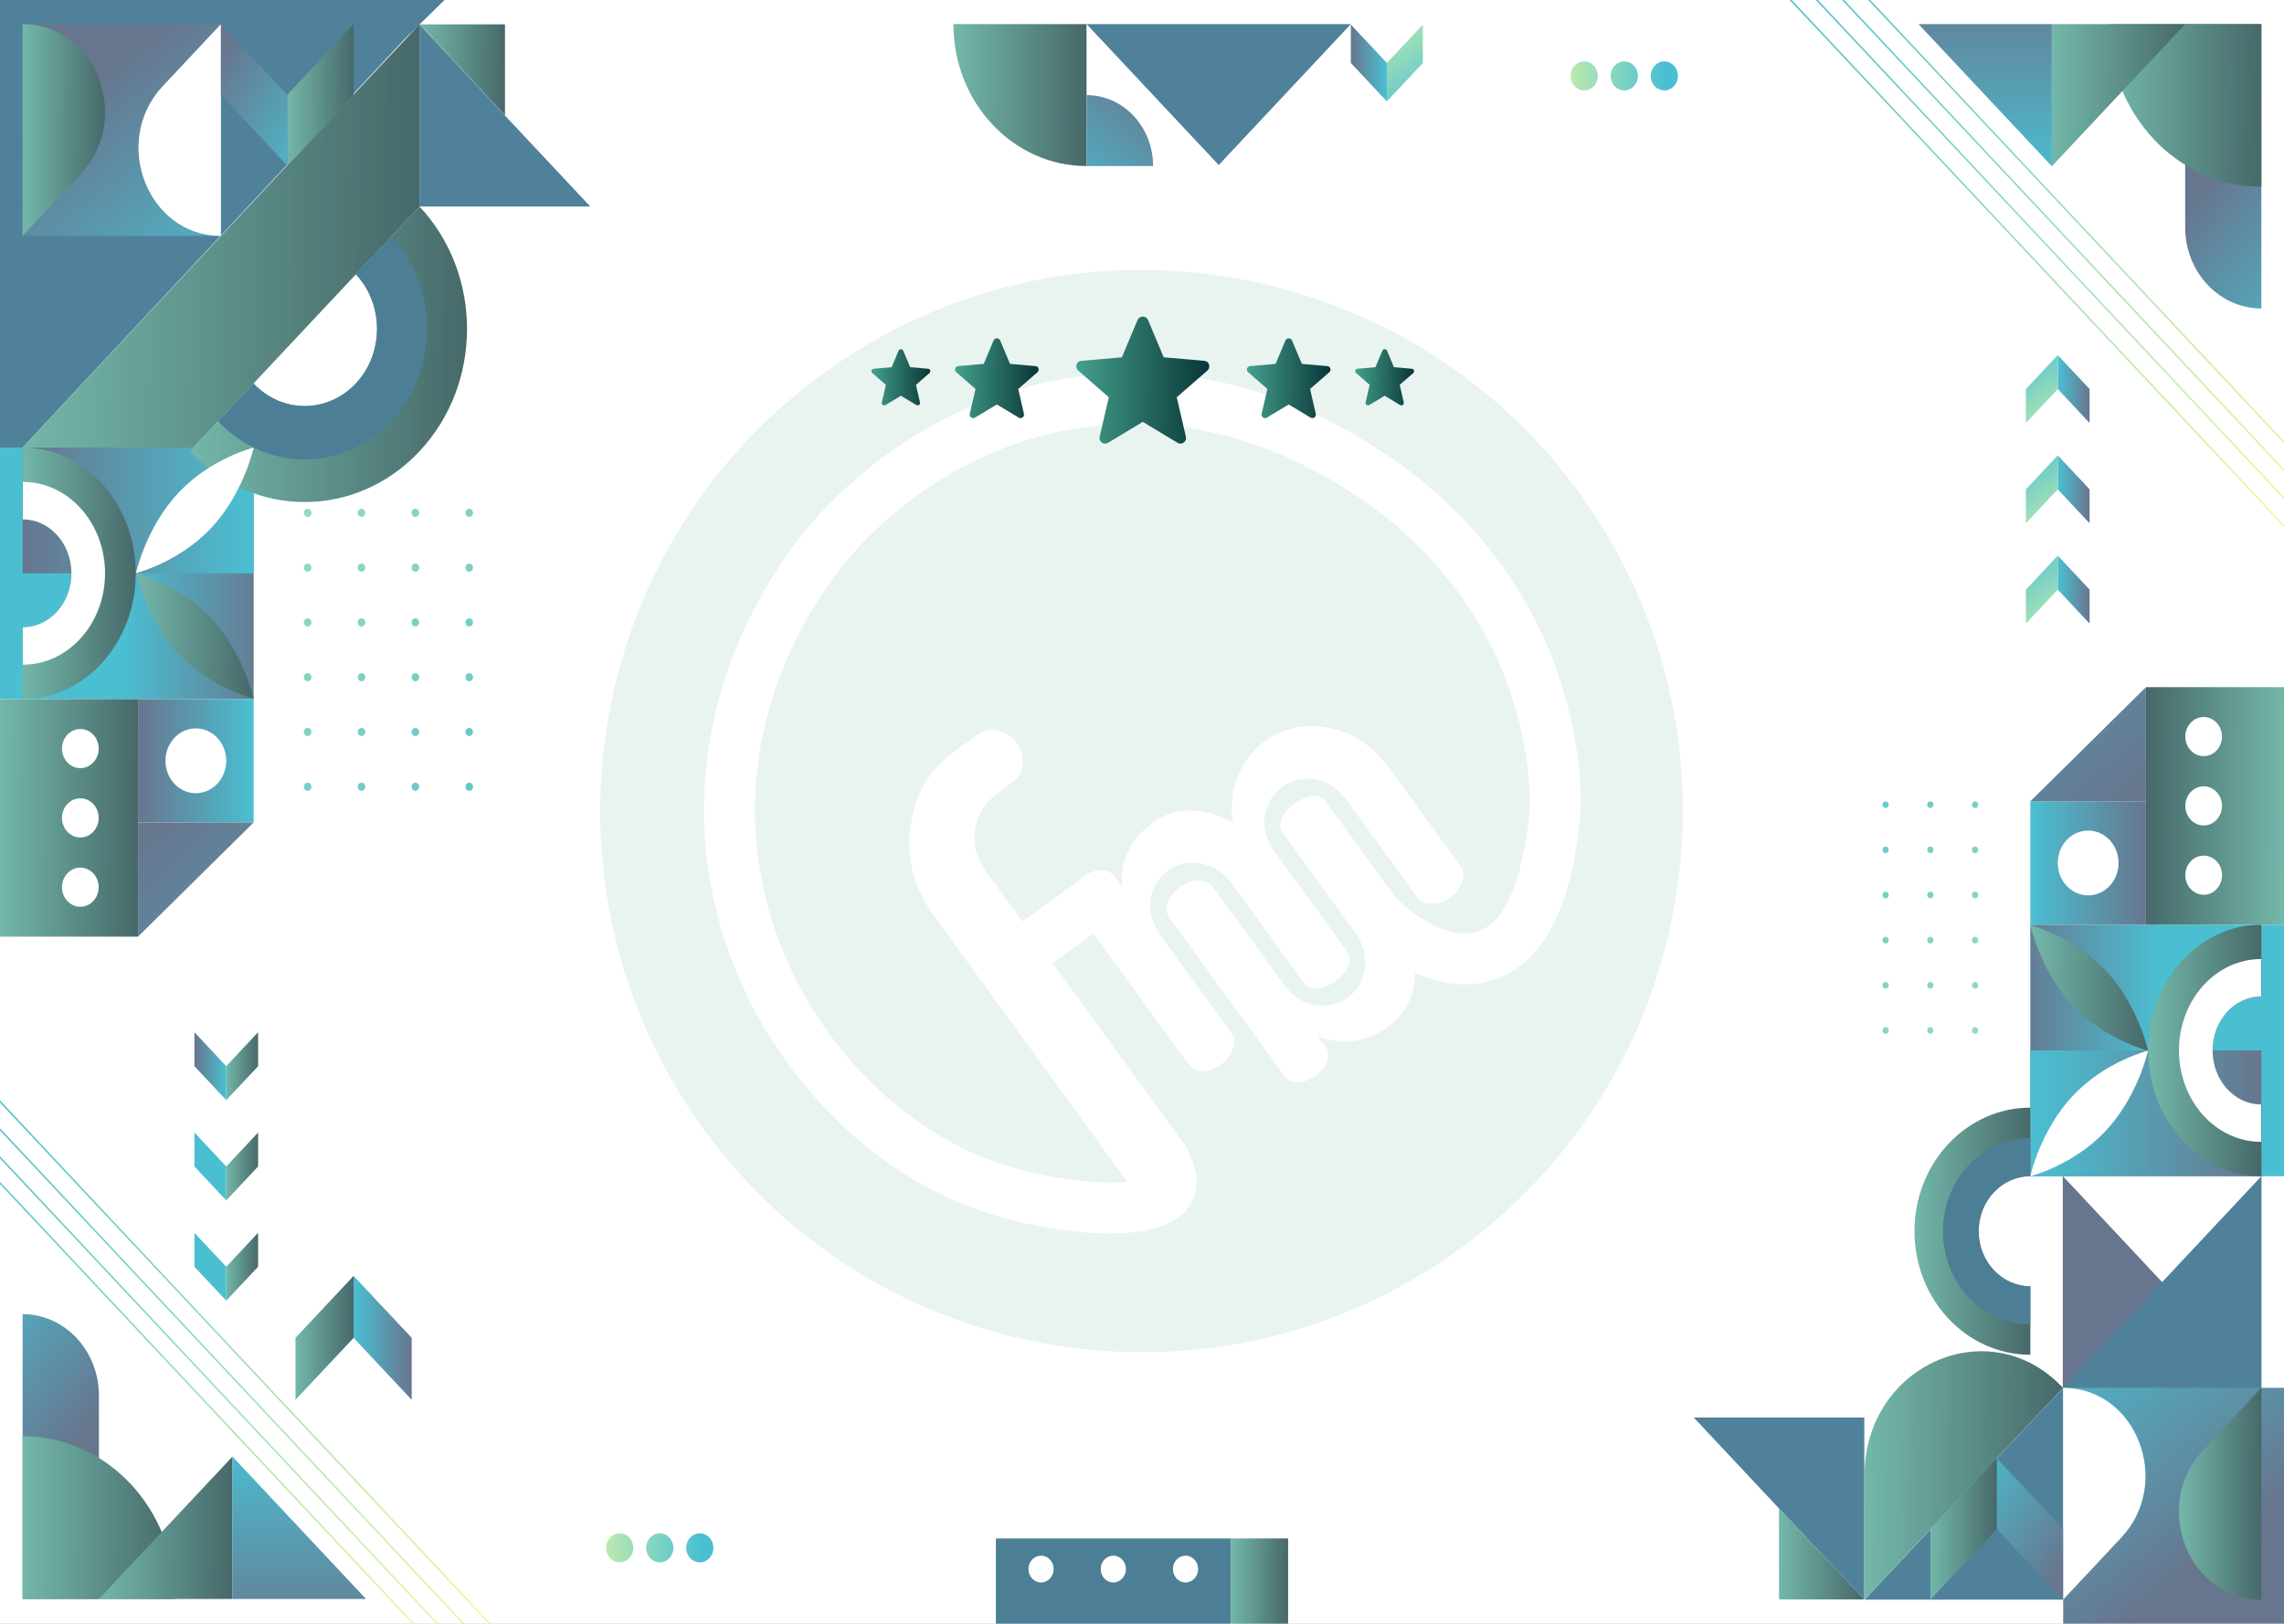 <svg width="1440" height="1024" viewBox="0 0 1440 1024" fill="none" xmlns="http://www.w3.org/2000/svg">
<rect x="0" y="0" width="1440" height="1024" fill="#808080" stroke="none"/>
<g clip-path="url(#clip0_1807_17207)">
<rect width="1440" height="1024" fill="white"/>
<g opacity="0.75">
<path d="M-51.269 691.316L284.094 1049.04" stroke="url(#paint0_linear_1807_17207)" stroke-miterlimit="10"/>
<path d="M-33.297 694.339L302.066 1052.06" stroke="url(#paint1_linear_1807_17207)" stroke-miterlimit="10"/>
<path d="M-25.032 685.521L310.331 1043.24" stroke="url(#paint2_linear_1807_17207)" stroke-miterlimit="10"/>
<path d="M-16.784 676.724L318.579 1034.44" stroke="url(#paint3_linear_1807_17207)" stroke-miterlimit="10"/>
<path d="M142.645 693.767L122.576 672.361V650.937L142.645 672.361V693.767Z" fill="url(#paint4_linear_1807_17207)"/>
<path d="M142.645 693.767L162.713 672.361V650.937L142.645 672.361V693.767Z" fill="url(#paint5_linear_1807_17207)"/>
<path d="M142.645 757.002L122.576 735.596V714.189L142.645 735.596V757.002Z" fill="url(#paint6_linear_1807_17207)"/>
<path d="M142.645 757.002L162.713 735.596V714.189L142.645 735.596V757.002Z" fill="url(#paint7_linear_1807_17207)"/>
<path d="M142.645 820.238L122.576 798.832V777.426L142.645 798.832V820.238Z" fill="url(#paint8_linear_1807_17207)"/>
<path d="M142.645 820.238L162.713 798.832V777.426L142.645 798.832V820.238Z" fill="url(#paint9_linear_1807_17207)"/>
<path d="M139.356 282.235H14.251V148.646L139.356 282.235Z" fill="white"/>
<path d="M280.272 0H0.001V282.235H14.252L255.258 24.5L280.272 0Z" fill="#15577A"/>
<path d="M139.222 15.201H14.251V148.79H139.222V15.201Z" fill="url(#paint10_linear_1807_17207)"/>
<path d="M14.251 148.79V15.201C60.474 15.201 83.61 74.806 50.934 109.661L14.251 148.79Z" fill="url(#paint11_linear_1807_17207)"/>
<path d="M139.29 15.201V148.79C93.067 148.79 69.931 89.184 102.607 54.33L139.29 15.201Z" fill="white"/>
<path d="M159.928 282.235H0.001V440.878H159.928V282.235Z" fill="url(#paint12_linear_1807_17207)"/>
<path d="M159.928 282.235H14.251V361.566H159.928V282.235Z" fill="url(#paint13_linear_1807_17207)"/>
<path d="M264.461 15.345V130.227L121.953 282.236H14.251L22.952 272.954L264.461 15.345Z" fill="url(#paint14_linear_1807_17207)"/>
<path d="M264.461 15.345V130.209H372.13L264.461 15.345Z" fill="#15577A"/>
<path d="M318.381 72.715V15.345H264.613L318.381 72.715Z" fill="url(#paint15_linear_1807_17207)"/>
<path d="M14.253 327.496C31.169 327.496 44.884 342.769 44.884 361.564C44.884 380.36 31.153 395.596 14.253 395.596V440.877C53.652 440.877 85.574 405.343 85.574 361.546C85.574 317.75 53.652 282.216 14.253 282.216V327.461V327.496Z" fill="url(#paint16_linear_1807_17207)"/>
<path d="M14.403 327.496C31.32 327.496 45.034 342.769 45.034 361.564C45.034 380.359 31.303 395.596 14.403 395.596V419.184C43.039 419.184 66.226 393.361 66.226 361.546C66.226 329.732 43.039 303.908 14.403 303.908V327.461V327.496Z" fill="white"/>
<path d="M264.463 130.208L246.658 149.2L224.36 172.985C242.165 191.977 242.165 222.826 224.36 241.818C206.538 260.81 177.651 260.792 159.846 241.8L137.514 265.621L119.709 284.613C159.678 327.265 224.494 327.247 264.463 284.613C304.449 241.961 304.449 172.86 264.463 130.208Z" fill="url(#paint17_linear_1807_17207)"/>
<path d="M246.659 149.2L224.361 172.985C242.166 191.977 242.166 222.826 224.361 241.818C206.539 260.81 177.652 260.792 159.846 241.8L137.515 265.621C167.693 297.811 216.531 297.757 246.659 265.621C276.804 233.466 276.804 181.354 246.659 149.2Z" fill="#105472"/>
<path d="M181.12 104.456L139.29 59.819V15.2L181.12 59.819V104.456Z" fill="url(#paint18_linear_1807_17207)"/>
<path d="M181.12 104.456L222.967 59.819V15.2L181.12 59.819V104.456Z" fill="url(#paint19_linear_1807_17207)"/>
<path d="M133.204 332.899C112.716 354.752 85.724 361.422 85.724 361.422C85.724 361.422 91.96 332.648 112.465 310.777C132.952 288.923 159.945 282.253 159.945 282.253C159.945 282.253 153.708 311.027 133.204 332.899Z" fill="white"/>
<path d="M112.448 412.068C132.936 433.921 159.928 440.591 159.928 440.591C159.928 440.591 153.692 411.817 133.187 389.946C112.7 368.092 85.707 361.422 85.707 361.422C85.707 361.422 91.944 390.196 112.448 412.068Z" fill="url(#paint20_linear_1807_17207)"/>
<path d="M196.357 323.403C196.357 324.816 195.284 325.979 193.96 325.979C192.635 325.979 191.562 324.834 191.562 323.403C191.562 321.973 192.635 320.828 193.96 320.828C195.284 320.828 196.357 321.973 196.357 323.403Z" fill="url(#paint21_linear_1807_17207)"/>
<path d="M196.357 357.954C196.357 359.367 195.284 360.529 193.96 360.529C192.635 360.529 191.562 359.385 191.562 357.954C191.562 356.523 192.635 355.379 193.96 355.379C195.284 355.379 196.357 356.523 196.357 357.954Z" fill="url(#paint22_linear_1807_17207)"/>
<path d="M196.357 392.504C196.357 393.917 195.284 395.079 193.96 395.079C192.635 395.079 191.562 393.935 191.562 392.504C191.562 391.073 192.635 389.929 193.96 389.929C195.284 389.929 196.357 391.073 196.357 392.504Z" fill="url(#paint23_linear_1807_17207)"/>
<path d="M196.357 427.038C196.357 428.451 195.284 429.613 193.96 429.613C192.635 429.613 191.562 428.469 191.562 427.038C191.562 425.607 192.635 424.463 193.96 424.463C195.284 424.463 196.357 425.607 196.357 427.038Z" fill="url(#paint24_linear_1807_17207)"/>
<path d="M196.357 461.587C196.357 463 195.284 464.162 193.96 464.162C192.635 464.162 191.562 463.018 191.562 461.587C191.562 460.156 192.635 459.012 193.96 459.012C195.284 459.012 196.357 460.156 196.357 461.587Z" fill="url(#paint25_linear_1807_17207)"/>
<path d="M193.976 498.714C195.3 498.714 196.373 497.561 196.373 496.139C196.373 494.716 195.3 493.563 193.976 493.563C192.652 493.563 191.578 494.716 191.578 496.139C191.578 497.561 192.652 498.714 193.976 498.714Z" fill="url(#paint26_linear_1807_17207)"/>
<path d="M230.308 323.403C230.308 324.816 229.235 325.979 227.927 325.979C226.619 325.979 225.529 324.834 225.529 323.403C225.529 321.973 226.602 320.828 227.927 320.828C229.251 320.828 230.308 321.973 230.308 323.403Z" fill="url(#paint27_linear_1807_17207)"/>
<path d="M230.308 357.954C230.308 359.367 229.235 360.529 227.927 360.529C226.619 360.529 225.529 359.385 225.529 357.954C225.529 356.523 226.602 355.379 227.927 355.379C229.251 355.379 230.308 356.523 230.308 357.954Z" fill="url(#paint28_linear_1807_17207)"/>
<path d="M230.308 392.504C230.308 393.917 229.235 395.079 227.927 395.079C226.619 395.079 225.529 393.935 225.529 392.504C225.529 391.073 226.602 389.929 227.927 389.929C229.251 389.929 230.308 391.073 230.308 392.504Z" fill="url(#paint29_linear_1807_17207)"/>
<path d="M230.308 427.038C230.308 428.451 229.235 429.613 227.927 429.613C226.619 429.613 225.529 428.469 225.529 427.038C225.529 425.607 226.602 424.463 227.927 424.463C229.251 424.463 230.308 425.607 230.308 427.038Z" fill="url(#paint30_linear_1807_17207)"/>
<path d="M230.308 461.587C230.308 463 229.235 464.162 227.927 464.162C226.619 464.162 225.529 463.018 225.529 461.587C225.529 460.156 226.602 459.012 227.927 459.012C229.251 459.012 230.308 460.156 230.308 461.587Z" fill="url(#paint31_linear_1807_17207)"/>
<path d="M230.308 496.139C230.308 497.551 229.235 498.714 227.927 498.714C226.619 498.714 225.529 497.569 225.529 496.139C225.529 494.708 226.602 493.563 227.927 493.563C229.251 493.563 230.308 494.708 230.308 496.139Z" fill="url(#paint32_linear_1807_17207)"/>
<path d="M264.275 323.403C264.275 324.816 263.202 325.979 261.878 325.979C260.553 325.979 259.48 324.834 259.48 323.403C259.48 321.973 260.553 320.828 261.878 320.828C263.202 320.828 264.275 321.973 264.275 323.403Z" fill="url(#paint33_linear_1807_17207)"/>
<path d="M264.275 357.954C264.275 359.367 263.202 360.529 261.878 360.529C260.553 360.529 259.48 359.385 259.48 357.954C259.48 356.523 260.553 355.379 261.878 355.379C263.202 355.379 264.275 356.523 264.275 357.954Z" fill="url(#paint34_linear_1807_17207)"/>
<path d="M264.275 392.504C264.275 393.917 263.202 395.079 261.878 395.079C260.553 395.079 259.48 393.935 259.48 392.504C259.48 391.073 260.553 389.929 261.878 389.929C263.202 389.929 264.275 391.073 264.275 392.504Z" fill="url(#paint35_linear_1807_17207)"/>
<path d="M264.275 427.038C264.275 428.451 263.202 429.613 261.878 429.613C260.553 429.613 259.48 428.469 259.48 427.038C259.48 425.607 260.553 424.463 261.878 424.463C263.202 424.463 264.275 425.607 264.275 427.038Z" fill="url(#paint36_linear_1807_17207)"/>
<path d="M264.275 461.587C264.275 463 263.202 464.162 261.878 464.162C260.553 464.162 259.48 463.018 259.48 461.587C259.48 460.156 260.553 459.012 261.878 459.012C263.202 459.012 264.275 460.156 264.275 461.587Z" fill="url(#paint37_linear_1807_17207)"/>
<path d="M261.878 498.714C263.202 498.714 264.275 497.561 264.275 496.139C264.275 494.716 263.202 493.563 261.878 493.563C260.554 493.563 259.48 494.716 259.48 496.139C259.48 497.561 260.554 498.714 261.878 498.714Z" fill="url(#paint38_linear_1807_17207)"/>
<path d="M298.227 323.403C298.227 324.816 297.154 325.979 295.83 325.979C294.505 325.979 293.449 324.834 293.449 323.403C293.449 321.973 294.522 320.828 295.83 320.828C297.138 320.828 298.227 321.973 298.227 323.403Z" fill="url(#paint39_linear_1807_17207)"/>
<path d="M298.227 357.954C298.227 359.367 297.154 360.529 295.83 360.529C294.505 360.529 293.449 359.385 293.449 357.954C293.449 356.523 294.522 355.379 295.83 355.379C297.138 355.379 298.227 356.523 298.227 357.954Z" fill="url(#paint40_linear_1807_17207)"/>
<path d="M298.227 392.504C298.227 393.917 297.154 395.079 295.83 395.079C294.505 395.079 293.449 393.935 293.449 392.504C293.449 391.073 294.522 389.929 295.83 389.929C297.138 389.929 298.227 391.073 298.227 392.504Z" fill="url(#paint41_linear_1807_17207)"/>
<path d="M298.227 427.038C298.227 428.451 297.154 429.613 295.83 429.613C294.505 429.613 293.449 428.469 293.449 427.038C293.449 425.607 294.522 424.463 295.83 424.463C297.138 424.463 298.227 425.607 298.227 427.038Z" fill="url(#paint42_linear_1807_17207)"/>
<path d="M298.227 461.587C298.227 463 297.154 464.162 295.83 464.162C294.505 464.162 293.449 463.018 293.449 461.587C293.449 460.156 294.522 459.012 295.83 459.012C297.138 459.012 298.227 460.156 298.227 461.587Z" fill="url(#paint43_linear_1807_17207)"/>
<path d="M298.227 496.139C298.227 497.551 297.154 498.714 295.83 498.714C294.505 498.714 293.449 497.569 293.449 496.139C293.449 494.708 294.522 493.563 295.83 493.563C297.138 493.563 298.227 494.708 298.227 496.139Z" fill="url(#paint44_linear_1807_17207)"/>
<path d="M87.031 440.895H0.001V590.667H87.031V440.895Z" fill="url(#paint45_linear_1807_17207)"/>
<path d="M50.649 484.406C57.038 484.406 62.218 478.881 62.218 472.066C62.218 465.251 57.038 459.727 50.649 459.727C44.26 459.727 39.081 465.251 39.081 472.066C39.081 478.881 44.26 484.406 50.649 484.406Z" fill="white"/>
<path d="M50.649 528.114C57.038 528.114 62.218 522.589 62.218 515.774C62.218 508.959 57.038 503.435 50.649 503.435C44.26 503.435 39.081 508.959 39.081 515.774C39.081 522.589 44.26 528.114 50.649 528.114Z" fill="white"/>
<path d="M62.218 559.479C62.218 566.293 57.037 571.819 50.649 571.819C44.262 571.819 39.081 566.293 39.081 559.479C39.081 552.666 44.262 547.14 50.649 547.14C57.037 547.14 62.218 552.666 62.218 559.479Z" fill="white"/>
<path d="M159.929 440.896H87.032V518.653H159.929V440.896Z" fill="url(#paint46_linear_1807_17207)"/>
<path d="M142.643 479.774C142.643 491.058 134.059 500.214 123.48 500.214C112.9 500.214 104.316 491.058 104.316 479.774C104.316 468.489 112.9 459.333 123.48 459.333C134.059 459.333 142.643 468.489 142.643 479.774Z" fill="white"/>
<path d="M159.929 518.651L87.032 590.668V518.651H159.929Z" fill="url(#paint47_linear_1807_17207)"/>
<path d="M62.37 1008.33H14.253V828.731C40.827 828.731 62.37 851.712 62.37 880.057V1008.33Z" fill="url(#paint48_linear_1807_17207)"/>
<path d="M110.488 1008.33H14.253V905.684C67.4 905.684 110.488 951.644 110.488 1008.33Z" fill="url(#paint49_linear_1807_17207)"/>
<path d="M146.568 918.541V1008.33H62.371L146.568 918.541Z" fill="url(#paint50_linear_1807_17207)"/>
<path d="M146.566 918.541V1008.33H230.763L146.566 918.541Z" fill="url(#paint51_linear_1807_17207)"/>
<path d="M1297.36 350.404L1317.43 371.829V393.235L1297.36 371.829V350.404Z" fill="url(#paint52_linear_1807_17207)"/>
<path d="M1297.36 350.404L1277.28 371.829V393.235L1297.36 371.829V350.404Z" fill="url(#paint53_linear_1807_17207)"/>
<path d="M1297.36 287.171L1317.43 308.595V330.001L1297.36 308.595V287.171Z" fill="url(#paint54_linear_1807_17207)"/>
<path d="M1297.36 287.171L1277.28 308.595V330.001L1297.36 308.595V287.171Z" fill="url(#paint55_linear_1807_17207)"/>
<path d="M1297.36 223.935L1317.43 245.359V266.765L1297.36 245.359V223.935Z" fill="url(#paint56_linear_1807_17207)"/>
<path d="M1297.36 223.935L1277.28 245.359V266.765L1297.36 245.359V223.935Z" fill="url(#paint57_linear_1807_17207)"/>
<path d="M1300.51 875.19H1425.75V741.745H1300.51V875.19Z" fill="#344868"/>
<path d="M1300.63 741.745H1425.73V875.334L1300.63 741.745Z" fill="white"/>
<path d="M1175.54 1008.78H1425.73V741.745L1184.24 999.48L1175.54 1008.78Z" fill="#15577A"/>
<path d="M1300.78 1023.98H1440V875.173H1300.78V1023.98Z" fill="url(#paint58_linear_1807_17207)"/>
<path d="M1425.73 875.19V1008.78C1379.51 1008.78 1356.37 949.174 1389.05 914.319L1425.73 875.19Z" fill="url(#paint59_linear_1807_17207)"/>
<path d="M1300.71 1008.78V875.19C1346.94 875.19 1370.07 934.796 1337.4 969.65L1300.71 1008.78Z" fill="white"/>
<path d="M1280.06 741.745H1439.99V583.102H1280.06V741.745Z" fill="url(#paint60_linear_1807_17207)"/>
<path d="M1280.06 741.745H1425.74V662.415H1280.06V741.745Z" fill="url(#paint61_linear_1807_17207)"/>
<path d="M1300.63 875.191L1175.53 1008.64V930.469C1175.53 860.831 1254.46 825.94 1300.63 875.191Z" fill="url(#paint62_linear_1807_17207)"/>
<path d="M1175.39 1008.64V893.896H1067.84L1175.39 1008.64Z" fill="#15577A"/>
<path d="M1121.61 951.266V1008.64H1175.39L1121.61 951.266Z" fill="url(#paint63_linear_1807_17207)"/>
<path d="M1425.73 696.482C1408.81 696.482 1395.1 681.21 1395.1 662.414C1395.1 643.619 1408.83 628.382 1425.73 628.382V583.102C1386.33 583.102 1354.41 618.636 1354.41 662.432C1354.41 706.228 1386.33 741.763 1425.73 741.763V696.518V696.482Z" fill="url(#paint64_linear_1807_17207)"/>
<path d="M1425.6 696.482C1408.68 696.482 1394.97 681.209 1394.97 662.414C1394.97 643.619 1408.7 628.382 1425.6 628.382V604.794C1396.96 604.794 1373.78 630.617 1373.78 662.432C1373.78 694.246 1396.96 720.07 1425.6 720.07V696.518V696.482Z" fill="white"/>
<path d="M1207.03 776.422C1207.03 819.485 1239.72 854.339 1280.07 854.339V811.169C1262.1 811.169 1247.5 795.593 1247.5 776.422C1247.5 757.251 1262.1 741.728 1280.07 741.728V698.504C1239.72 698.504 1207.03 733.412 1207.03 776.422Z" fill="url(#paint65_linear_1807_17207)"/>
<path d="M1280.07 741.728V717.657C1249.63 717.657 1224.98 743.999 1224.98 776.422C1224.98 808.844 1249.63 835.187 1280.07 835.187V811.169C1262.1 811.169 1247.5 795.593 1247.5 776.422C1247.5 757.251 1262.1 741.728 1280.07 741.728Z" fill="#105472"/>
<path d="M1258.88 919.541L1300.72 964.16V1008.78L1258.88 964.16V919.541Z" fill="url(#paint66_linear_1807_17207)"/>
<path d="M1258.88 919.541L1217.04 964.16V1008.78L1258.88 964.16V919.541Z" fill="url(#paint67_linear_1807_17207)"/>
<path d="M1306.8 691.083C1327.29 669.229 1354.28 662.559 1354.28 662.559C1354.28 662.559 1348.04 691.333 1327.54 713.204C1307.05 735.058 1280.06 741.728 1280.06 741.728C1280.06 741.728 1286.29 712.954 1306.8 691.083Z" fill="white"/>
<path d="M1327.54 611.912C1307.05 590.058 1280.06 583.388 1280.06 583.388C1280.06 583.388 1286.29 612.162 1306.8 634.033C1327.29 655.887 1354.28 662.557 1354.28 662.557C1354.28 662.557 1348.04 633.783 1327.54 611.912Z" fill="url(#paint68_linear_1807_17207)"/>
<path d="M1243.27 649.825C1243.27 648.663 1244.16 647.715 1245.25 647.715C1246.34 647.715 1247.23 648.663 1247.23 649.825C1247.23 650.987 1246.34 651.935 1245.25 651.935C1244.16 651.935 1243.27 650.987 1243.27 649.825Z" fill="url(#paint69_linear_1807_17207)"/>
<path d="M1243.27 621.356C1243.27 620.194 1244.16 619.246 1245.25 619.246C1246.34 619.246 1247.23 620.194 1247.23 621.356C1247.23 622.519 1246.34 623.467 1245.25 623.467C1244.16 623.467 1243.27 622.519 1243.27 621.356Z" fill="url(#paint70_linear_1807_17207)"/>
<path d="M1243.27 592.884C1243.27 591.721 1244.16 590.773 1245.25 590.773C1246.34 590.773 1247.23 591.721 1247.23 592.884C1247.23 594.046 1246.34 594.994 1245.25 594.994C1244.16 594.994 1243.27 594.046 1243.27 592.884Z" fill="url(#paint71_linear_1807_17207)"/>
<path d="M1243.27 564.395C1243.27 563.233 1244.16 562.285 1245.25 562.285C1246.34 562.285 1247.23 563.233 1247.23 564.395C1247.23 565.558 1246.34 566.506 1245.25 566.506C1244.16 566.506 1243.27 565.558 1243.27 564.395Z" fill="url(#paint72_linear_1807_17207)"/>
<path d="M1243.27 535.927C1243.27 534.764 1244.16 533.816 1245.25 533.816C1246.34 533.816 1247.23 534.764 1247.23 535.927C1247.23 537.089 1246.34 538.037 1245.25 538.037C1244.16 538.037 1243.27 537.089 1243.27 535.927Z" fill="url(#paint73_linear_1807_17207)"/>
<path d="M1243.27 507.456C1243.27 506.294 1244.16 505.346 1245.25 505.346C1246.34 505.346 1247.23 506.294 1247.23 507.456C1247.23 508.618 1246.34 509.566 1245.25 509.566C1244.16 509.566 1243.27 508.618 1243.27 507.456Z" fill="url(#paint74_linear_1807_17207)"/>
<path d="M1215.06 649.825C1215.06 648.663 1215.95 647.715 1217.04 647.715C1218.13 647.715 1219.02 648.663 1219.02 649.825C1219.02 650.987 1218.13 651.935 1217.04 651.935C1215.95 651.935 1215.06 650.987 1215.06 649.825Z" fill="url(#paint75_linear_1807_17207)"/>
<path d="M1217.04 623.467C1218.13 623.467 1219.02 622.522 1219.02 621.356C1219.02 620.191 1218.13 619.246 1217.04 619.246C1215.94 619.246 1215.06 620.191 1215.06 621.356C1215.06 622.522 1215.94 623.467 1217.04 623.467Z" fill="url(#paint76_linear_1807_17207)"/>
<path d="M1215.06 592.884C1215.06 591.721 1215.95 590.773 1217.04 590.773C1218.13 590.773 1219.02 591.721 1219.02 592.884C1219.02 594.046 1218.13 594.994 1217.04 594.994C1215.95 594.994 1215.06 594.046 1215.06 592.884Z" fill="url(#paint77_linear_1807_17207)"/>
<path d="M1215.06 564.395C1215.06 563.233 1215.95 562.285 1217.04 562.285C1218.13 562.285 1219.02 563.233 1219.02 564.395C1219.02 565.558 1218.13 566.506 1217.04 566.506C1215.95 566.506 1215.06 565.558 1215.06 564.395Z" fill="url(#paint78_linear_1807_17207)"/>
<path d="M1215.06 535.927C1215.06 534.764 1215.95 533.816 1217.04 533.816C1218.13 533.816 1219.02 534.764 1219.02 535.927C1219.02 537.089 1218.13 538.037 1217.04 538.037C1215.95 538.037 1215.06 537.089 1215.06 535.927Z" fill="url(#paint79_linear_1807_17207)"/>
<path d="M1217.04 509.566C1218.13 509.566 1219.02 508.621 1219.02 507.456C1219.02 506.29 1218.13 505.346 1217.04 505.346C1215.94 505.346 1215.06 506.29 1215.06 507.456C1215.06 508.621 1215.94 509.566 1217.04 509.566Z" fill="url(#paint80_linear_1807_17207)"/>
<path d="M1186.84 649.825C1186.84 648.663 1187.73 647.715 1188.82 647.715C1189.91 647.715 1190.8 648.663 1190.8 649.825C1190.8 650.987 1189.91 651.935 1188.82 651.935C1187.73 651.935 1186.84 650.987 1186.84 649.825Z" fill="url(#paint81_linear_1807_17207)"/>
<path d="M1186.84 621.356C1186.84 620.194 1187.73 619.246 1188.82 619.246C1189.91 619.246 1190.8 620.194 1190.8 621.356C1190.8 622.519 1189.91 623.467 1188.82 623.467C1187.73 623.467 1186.84 622.519 1186.84 621.356Z" fill="url(#paint82_linear_1807_17207)"/>
<path d="M1186.84 592.884C1186.84 591.721 1187.73 590.773 1188.82 590.773C1189.91 590.773 1190.8 591.721 1190.8 592.884C1190.8 594.046 1189.91 594.994 1188.82 594.994C1187.73 594.994 1186.84 594.046 1186.84 592.884Z" fill="url(#paint83_linear_1807_17207)"/>
<path d="M1186.84 564.395C1186.84 563.233 1187.73 562.285 1188.82 562.285C1189.91 562.285 1190.8 563.233 1190.8 564.395C1190.8 565.558 1189.91 566.506 1188.82 566.506C1187.73 566.506 1186.84 565.558 1186.84 564.395Z" fill="url(#paint84_linear_1807_17207)"/>
<path d="M1186.84 535.927C1186.84 534.764 1187.73 533.816 1188.82 533.816C1189.91 533.816 1190.8 534.764 1190.8 535.927C1190.8 537.089 1189.91 538.037 1188.82 538.037C1187.73 538.037 1186.84 537.089 1186.84 535.927Z" fill="url(#paint85_linear_1807_17207)"/>
<path d="M1186.84 507.456C1186.84 506.294 1187.73 505.346 1188.82 505.346C1189.91 505.346 1190.8 506.294 1190.8 507.456C1190.8 508.618 1189.91 509.566 1188.82 509.566C1187.73 509.566 1186.84 508.618 1186.84 507.456Z" fill="url(#paint86_linear_1807_17207)"/>
<path d="M1352.98 583.102H1440.01V433.329H1352.98V583.102Z" fill="url(#paint87_linear_1807_17207)"/>
<path d="M1389.36 564.251C1395.74 564.251 1400.92 558.727 1400.92 551.912C1400.92 545.097 1395.74 539.572 1389.36 539.572C1382.97 539.572 1377.79 545.097 1377.79 551.912C1377.79 558.727 1382.97 564.251 1389.36 564.251Z" fill="white"/>
<path d="M1389.36 520.546C1395.74 520.546 1400.92 515.022 1400.92 508.207C1400.92 501.392 1395.74 495.867 1389.36 495.867C1382.97 495.867 1377.79 501.392 1377.79 508.207C1377.79 515.022 1382.97 520.546 1389.36 520.546Z" fill="white"/>
<path d="M1377.79 464.499C1377.79 457.685 1382.97 452.159 1389.36 452.159C1395.74 452.159 1400.92 457.685 1400.92 464.499C1400.92 471.312 1395.74 476.838 1389.36 476.838C1382.97 476.838 1377.79 471.312 1377.79 464.499Z" fill="white"/>
<path d="M1280.06 583.102H1352.96V505.345H1280.06V583.102Z" fill="url(#paint88_linear_1807_17207)"/>
<path d="M1297.36 544.206C1297.36 532.922 1305.95 523.766 1316.52 523.766C1327.1 523.766 1335.69 532.922 1335.69 544.206C1335.69 555.491 1327.1 564.647 1316.52 564.647C1305.95 564.647 1297.36 555.491 1297.36 544.206Z" fill="white"/>
<path d="M1280.07 505.328L1352.97 433.312V505.328H1280.07Z" fill="url(#paint89_linear_1807_17207)"/>
<path d="M1377.7 15.2H1425.73V194.534C1399.19 194.534 1377.7 171.59 1377.7 143.299V15.2Z" fill="url(#paint90_linear_1807_17207)"/>
<path d="M1329.65 15.2H1425.73V117.69C1372.67 117.69 1329.65 71.801 1329.65 15.2Z" fill="url(#paint91_linear_1807_17207)"/>
<path d="M1293.64 104.867V15.2H1377.7L1293.64 104.867Z" fill="url(#paint92_linear_1807_17207)"/>
<path d="M1293.64 104.867V15.2H1209.58L1293.64 104.867Z" fill="url(#paint93_linear_1807_17207)"/>
<path d="M1113.57 -16.436L1448.94 341.285" stroke="url(#paint94_linear_1807_17207)" stroke-miterlimit="10"/>
<path d="M1121.82 -25.233L1457.19 332.487" stroke="url(#paint95_linear_1807_17207)" stroke-miterlimit="10"/>
<path d="M1130.09 -34.05L1465.45 323.671" stroke="url(#paint96_linear_1807_17207)" stroke-miterlimit="10"/>
<path d="M1138.34 -42.848L1473.7 314.873" stroke="url(#paint97_linear_1807_17207)" stroke-miterlimit="10"/>
<path d="M601.1 15.2H685.028V104.706C638.688 104.706 601.1 64.648 601.1 15.2Z" fill="url(#paint98_linear_1807_17207)"/>
<path d="M685.047 59.963V104.725H726.994C726.994 80.01 708.217 59.963 685.047 59.963Z" fill="url(#paint99_linear_1807_17207)"/>
<path d="M851.68 15.2L768.372 104.08L685.047 15.2H851.68Z" fill="#15577A"/>
<path d="M874.382 63.916L851.682 39.72V15.506L874.382 39.72V63.916Z" fill="url(#paint100_linear_1807_17207)"/>
<path d="M874.383 63.916L897.067 39.72V15.506L874.383 39.72V63.916Z" fill="url(#paint101_linear_1807_17207)"/>
<path d="M222.934 804.607L259.567 843.682V882.758L222.934 843.682V804.607Z" fill="url(#paint102_linear_1807_17207)"/>
<path d="M222.934 804.607L186.301 843.682V882.758L222.934 843.682V804.607Z" fill="url(#paint103_linear_1807_17207)"/>
<path d="M627.873 970.188V1024H775.93V970.188H627.873ZM656.358 997.943C651.965 997.943 648.411 994.152 648.411 989.467C648.411 984.781 651.965 981.026 656.358 981.026C660.75 981.026 664.305 984.817 664.305 989.467C664.305 994.116 660.75 997.943 656.358 997.943ZM701.91 997.943C697.517 997.943 693.963 994.152 693.963 989.467C693.963 984.781 697.517 981.026 701.91 981.026C706.303 981.026 709.857 984.817 709.857 989.467C709.857 994.116 706.303 997.943 701.91 997.943ZM747.446 997.943C743.053 997.943 739.499 994.152 739.499 989.467C739.499 984.781 743.053 981.026 747.446 981.026C751.838 981.026 755.392 984.817 755.392 989.467C755.392 994.116 751.838 997.943 747.446 997.943Z" fill="#105472"/>
<path d="M812.112 970.188H775.932V1024H812.112V970.188Z" fill="url(#paint104_linear_1807_17207)"/>
<path d="M449.787 976.109C449.787 981.17 445.948 985.266 441.203 985.266C436.458 985.266 432.619 981.17 432.619 976.109C432.619 971.048 436.458 966.953 441.203 966.953C445.948 966.953 449.787 971.048 449.787 976.109Z" fill="url(#paint105_linear_1807_17207)"/>
<path d="M424.537 976.109C424.537 981.17 420.698 985.266 415.953 985.266C411.208 985.266 407.369 981.17 407.369 976.109C407.369 971.048 411.208 966.953 415.953 966.953C420.698 966.953 424.537 971.048 424.537 976.109Z" fill="url(#paint106_linear_1807_17207)"/>
<path d="M399.289 976.109C399.289 981.17 395.45 985.266 390.705 985.266C385.96 985.266 382.121 981.17 382.121 976.109C382.121 971.048 385.96 966.953 390.705 966.953C395.45 966.953 399.289 971.048 399.289 976.109Z" fill="url(#paint107_linear_1807_17207)"/>
<path d="M1057.89 47.875C1057.89 52.936 1054.06 57.031 1049.31 57.031C1044.57 57.031 1040.73 52.936 1040.73 47.875C1040.73 42.814 1044.57 38.719 1049.31 38.719C1054.06 38.719 1057.89 42.814 1057.89 47.875Z" fill="url(#paint108_linear_1807_17207)"/>
<path d="M1032.64 47.875C1032.64 52.936 1028.81 57.031 1024.06 57.031C1019.32 57.031 1015.48 52.936 1015.48 47.875C1015.48 42.814 1019.32 38.719 1024.06 38.719C1028.81 38.719 1032.64 42.814 1032.64 47.875Z" fill="url(#paint109_linear_1807_17207)"/>
<path d="M1007.38 47.875C1007.38 52.936 1003.54 57.031 998.795 57.031C994.05 57.031 990.211 52.936 990.211 47.875C990.211 42.814 994.05 38.719 998.795 38.719C1003.54 38.719 1007.38 42.814 1007.38 47.875Z" fill="url(#paint110_linear_1807_17207)"/>
</g>
<path d="M920.281 787.593C1072.76 676.808 1106.57 463.389 995.78 310.906C884.996 158.424 671.576 124.621 519.093 235.406C366.611 346.191 332.809 559.611 443.594 712.093C554.379 864.576 767.798 898.378 920.281 787.593Z" fill="#44A08D" fill-opacity="0.12"/>
<path fill-rule="evenodd" clip-rule="evenodd" d="M509.684 332.342C525.195 313.891 585.358 247.631 687.249 236.638C782.046 226.353 851.33 271.798 872.396 285.616L872.746 285.845C872.747 285.846 872.748 285.846 872.748 285.847C900.499 304.039 918.769 323.151 925.505 330.473M509.684 332.342C498.73 345.254 431.754 426.933 445.773 542.352C458.339 645.851 530.534 730.452 611.823 761.217L611.83 761.219C636.338 770.48 665.889 776.431 690.75 777.611C703.122 778.199 715.199 777.651 725.267 775.289C734.272 773.176 746.743 768.416 752.084 756.383L752.138 756.259C757.015 745.016 752.893 733.968 749.462 727.382C745.693 720.147 740.212 713.393 735.389 708.113C729.41 701.567 719.256 701.107 712.71 707.087C706.163 713.066 705.704 723.22 711.683 729.767C715.759 734.229 719.1 738.593 720.987 742.215C721.139 742.507 721.273 742.776 721.391 743.025C720.55 743.333 719.422 743.682 717.932 744.031C711.894 745.448 703.107 746.055 692.273 745.541C670.72 744.517 644.489 739.238 623.18 731.185C553.032 704.634 488.768 630.09 477.646 538.481C465.32 437 524.577 364.415 534.189 353.086L534.238 353.028C548.032 336.616 601.282 278.203 690.702 268.558L690.711 268.557C774.051 259.516 835.273 299.666 855.105 312.672L855.144 312.697C879.797 328.858 896.031 345.858 901.876 352.211L901.895 352.232C935.168 388.276 948.191 424.451 951.667 434.603C951.793 435.027 952.273 436.625 952.727 437.949C956.725 450.442 968.539 488.096 962.906 524.235C961.371 533.926 959.01 548.752 953.519 562.235C947.899 576.034 940.516 584.749 931.12 587.583L931.095 587.591C921.965 590.361 911.353 587.642 900.823 581.843C890.626 576.228 883.181 569.166 881.919 567.937C875.569 561.749 865.405 561.88 859.218 568.23C853.03 574.58 853.162 584.744 859.512 590.932C861.652 593.017 871.484 602.34 885.336 609.968C898.85 617.41 919.05 624.79 940.399 618.32C963.688 611.292 976.298 591.427 983.255 574.345C990.175 557.352 993.006 539.449 994.516 529.898L994.626 529.202C1001.52 485.015 987.409 440.968 983.368 428.355L983.249 427.985C983.207 427.853 983.163 427.721 983.117 427.591C982.981 427.202 982.857 426.813 982.724 426.377C982.653 426.144 982.592 425.941 982.51 425.672C982.438 425.431 982.344 425.121 982.245 424.808C982.208 424.693 982.171 424.579 982.132 424.466C978.156 412.819 963.407 371.54 925.505 330.473M722.254 745.415C722.253 745.415 722.25 745.395 722.248 745.357C722.254 745.396 722.255 745.415 722.254 745.415Z" fill="white"/>
<path d="M713.344 747.678L589.497 577.217C577.073 560.117 572.056 541.603 574.712 521.815C577.13 501.702 586.118 486.078 601.812 474.676L616.531 463.982C620.643 460.994 624.883 460.229 629.466 461.529C633.892 462.614 637.441 464.996 640.271 468.891C643.102 472.788 644.349 477.007 644.171 481.768C643.833 486.312 641.717 490 637.605 492.988L629.272 499.043C620.722 505.255 615.729 513.18 614.112 522.789C612.494 532.397 614.9 541.398 620.955 549.732L644.466 582.092L686.135 551.818C688.948 549.775 692.057 549.501 695.675 550.839C699.136 551.962 702.048 554.147 704.565 557.61C707.081 561.074 708.336 564.625 708.493 568.48C708.49 572.12 707.084 574.962 704.378 576.928L662.71 607.202L747.083 723.332C749.442 726.579 749.597 730.433 747.815 735.037C745.767 739.501 742.469 743.383 737.707 746.844C733.054 750.224 728.342 752.161 723.68 752.572C718.999 752.5 715.625 750.817 713.344 747.678Z" fill="white"/>
<path fill-rule="evenodd" clip-rule="evenodd" d="M602.208 475.217C586.671 486.505 577.775 501.959 575.378 521.895L575.377 521.904C572.747 541.509 577.709 559.852 590.041 576.824L713.888 747.285C716.021 750.222 719.173 751.826 723.659 751.903C728.162 751.498 732.749 749.621 737.316 746.303C741.995 742.904 745.208 739.112 747.201 734.777C748.922 730.32 748.726 726.729 746.545 723.726L661.778 607.055L703.988 576.387C706.504 574.559 707.821 571.93 707.826 568.494C707.673 564.785 706.468 561.365 704.026 558.004C701.581 554.639 698.78 552.549 695.472 551.475L695.446 551.467C691.999 550.193 689.133 550.47 686.531 552.36L644.321 583.027L620.417 550.126C614.269 541.664 611.804 532.483 613.455 522.679C615.103 512.885 620.199 504.81 628.881 498.502L637.215 492.447C641.179 489.567 643.181 486.055 643.505 481.732C643.676 477.122 642.472 473.055 639.732 469.285C636.992 465.514 633.577 463.225 629.309 462.179L629.286 462.173C624.909 460.932 620.88 461.651 616.927 464.523L602.208 475.217ZM574.051 521.731C576.491 501.445 585.571 485.651 601.421 474.135L616.14 463.441C620.408 460.341 624.855 459.529 629.639 460.883C634.218 462.008 637.897 464.483 640.815 468.499C643.736 472.519 645.026 476.886 644.842 481.794L644.841 481.819C644.488 486.576 642.257 490.438 638.001 493.53L629.668 499.584C621.25 505.7 616.361 513.475 614.775 522.901C613.189 532.311 615.538 541.134 621.499 549.339L644.617 581.159L685.745 551.278C688.766 549.083 692.112 548.811 695.897 550.207C699.505 551.381 702.524 553.661 705.109 557.218C707.697 560.78 709.001 564.456 709.164 568.453L709.165 568.481C709.162 572.318 707.666 575.368 704.774 577.47L663.647 607.35L747.627 722.939C750.16 726.425 750.277 730.536 748.442 735.279L748.434 735.298L748.426 735.316C746.322 739.901 742.942 743.869 738.103 747.385C733.375 750.82 728.551 752.815 723.742 753.239L723.707 753.242L723.673 753.241C718.813 753.166 715.228 751.406 712.806 748.072L588.958 577.611C576.442 560.384 571.372 541.702 574.051 521.731Z" fill="white"/>
<path d="M737.618 578.076L810.511 678.404C812.319 680.893 814.927 681.977 818.299 681.84C821.968 681.654 825.736 680.242 829.525 677.488C832.663 675.209 834.738 672.376 835.94 669.023C837.114 665.857 836.887 663.043 835.079 660.554L828.631 651.68C844.896 659.044 860.388 657.379 875.324 646.527C882.575 641.259 887.418 634.269 889.665 625.527C892.176 616.922 892.289 607.745 889.786 598.154C891.644 599.118 885.508 574.968 880.87 568.584L835.655 506.351C833.61 503.537 830.739 502.316 826.933 502.767C823.499 503.278 819.997 504.829 816.316 507.503C812.962 509.94 810.512 512.713 808.858 515.9C807.36 519.301 807.526 522.488 809.571 525.303L854.707 587.426C860.132 594.894 862.264 602.606 861.069 610.75C860.092 618.735 856.411 625.047 850.133 629.608C843.856 634.169 836.793 635.829 828.758 634.555C820.939 633.126 814.105 628.499 808.366 620.599L763.702 559.124C762.129 556.96 759.415 555.956 755.373 556.082C751.438 556.129 747.67 557.544 744.208 560.059C740.528 562.733 738.125 565.801 736.973 569.449C735.821 573.098 736.123 576.019 737.618 578.076Z" fill="white"/>
<path fill-rule="evenodd" clip-rule="evenodd" d="M808.267 515.593C809.975 512.303 812.499 509.453 815.926 506.963C819.669 504.244 823.27 502.637 826.838 502.107L826.857 502.104C828.85 501.868 830.638 502.066 832.213 502.718C833.791 503.372 835.114 504.466 836.199 505.96L881.414 568.192C882.629 569.865 883.908 572.644 885.109 575.796C886.316 578.966 887.466 582.574 888.411 585.945C889.355 589.315 890.099 592.467 890.491 594.725C890.685 595.846 890.799 596.783 890.798 597.425C890.798 597.722 890.775 598.06 890.657 598.325C890.635 598.373 890.605 598.43 890.565 598.489C892.963 608.005 892.813 617.131 890.313 625.706C888.025 634.597 883.091 641.714 875.72 647.07C868.175 652.552 860.46 655.734 852.552 656.601C845.363 657.389 838.051 656.26 830.602 653.252L835.623 660.163C837.585 662.863 837.806 665.919 836.571 669.253C835.324 672.733 833.166 675.674 829.921 678.031C826.049 680.845 822.159 682.316 818.335 682.51L818.328 682.51C814.776 682.654 811.935 681.501 809.972 678.799L737.079 578.47C735.417 576.183 735.148 573.019 736.338 569.25C737.542 565.436 740.049 562.258 743.818 559.52C747.369 556.94 751.266 555.465 755.361 555.414C759.506 555.287 762.488 556.314 764.246 558.733L808.91 620.207C814.568 627.996 821.26 632.504 828.873 633.897C836.736 635.142 843.617 633.519 849.742 629.069C855.866 624.62 859.452 618.476 860.408 610.671L860.41 610.655C861.576 602.707 859.506 595.168 854.168 587.821L809.033 525.697C806.826 522.66 806.671 519.215 808.249 515.632L808.257 515.612L808.267 515.593ZM809.464 516.19C808.056 519.403 808.235 522.324 810.115 524.911L855.25 587.034C860.762 594.62 862.956 602.503 861.735 610.841C860.734 619 856.959 625.479 850.529 630.151C844.103 634.82 836.859 636.518 828.655 635.217L828.64 635.215C820.618 633.749 813.646 629.002 807.827 620.994L763.163 559.519C761.777 557.61 759.333 556.629 755.396 556.752L755.383 556.752C751.611 556.798 747.974 558.153 744.604 560.602C741.012 563.212 738.713 566.17 737.614 569.652C736.5 573.18 736.835 575.858 738.161 577.684L811.054 678.013C812.707 680.287 815.081 681.302 818.271 681.173C821.786 680.995 825.43 679.641 829.135 676.949C832.164 674.748 834.157 672.025 835.313 668.799L835.316 668.792C836.426 665.796 836.194 663.225 834.541 660.949L826.607 650.029L828.91 651.072C836.95 654.712 844.769 656.108 852.406 655.271C860.044 654.434 867.543 651.357 874.934 645.987C882.062 640.809 886.812 633.95 889.02 625.362L889.025 625.341C891.5 616.859 891.616 607.806 889.141 598.325L888.762 596.869L889.457 597.23C889.438 596.705 889.343 595.934 889.173 594.954C888.791 592.756 888.06 589.651 887.123 586.306C886.186 582.963 885.048 579.396 883.859 576.273C882.663 573.132 881.435 570.498 880.331 568.979L835.117 506.746C834.157 505.425 833.022 504.501 831.701 503.954C830.38 503.406 828.833 503.219 827.024 503.432C823.726 503.924 820.326 505.42 816.712 508.045C813.437 510.425 811.065 513.116 809.464 516.19Z" fill="white"/>
<path d="M750.242 671.252L677.27 570.816C675.461 568.325 675.236 565.513 676.408 562.346C677.717 558.914 680.228 555.768 684.016 553.016C687.155 550.735 690.489 549.635 694.05 549.528C697.423 549.393 700.029 550.475 701.839 552.966L708.286 561.84C706.307 544.097 712.677 529.876 727.613 519.025C734.864 513.756 743.009 511.312 752.018 511.877C760.979 512.147 769.74 514.876 778.089 520.22C776.305 509.115 777.312 499.122 780.927 490.213C784.599 480.929 790.061 473.654 797.529 468.228C809.218 459.735 822.616 456.782 837.475 459.709C852.395 462.264 865.295 470.916 876.068 485.744L920.732 547.219C922.305 549.383 922.421 552.275 921.052 556.081C919.793 559.807 917.282 562.953 913.819 565.47C910.463 567.908 906.914 569.164 902.979 569.212C899.044 569.259 896.222 568.334 894.65 566.169L850.064 504.802C844.167 496.685 837.254 491.951 829.298 490.787C821.264 489.514 814.308 491.094 808.139 495.576C802.078 499.98 798.21 506.264 796.829 514.376C795.555 522.411 797.765 530.231 803.428 538.025L848.563 600.148C850.607 602.961 850.881 606.07 849.276 609.551C847.73 612.659 845.171 615.51 841.491 618.183C838.137 620.62 834.743 622.095 831.201 622.683C827.502 623.055 824.523 621.913 822.479 619.1L777.5 557.191C772.074 549.723 765.4 545.314 757.285 543.934C749.388 542.395 742.245 543.946 735.969 548.506C729.692 553.066 725.932 559.273 724.659 567.307C723.603 575.186 725.891 583.113 731.632 591.015L776.295 652.488C777.867 654.652 777.984 657.545 776.616 661.351C775.354 665.077 772.844 668.225 769.383 670.74C765.702 673.414 762.041 674.749 758.216 674.719C754.419 674.5 751.736 673.309 750.242 671.252Z" fill="white"/>
<path fill-rule="evenodd" clip-rule="evenodd" d="M712.215 538.123C709.059 545.128 707.971 552.996 708.95 561.767L709.23 564.28L701.296 553.36C699.642 551.082 697.268 550.069 694.075 550.197L694.068 550.197C690.643 550.3 687.439 551.355 684.407 553.558C680.704 556.248 678.288 559.295 677.033 562.581C675.925 565.578 676.156 568.147 677.81 570.423L750.781 670.859C752.11 672.688 754.554 673.835 758.237 674.051C761.882 674.076 765.402 672.805 768.988 670.199C772.359 667.751 774.771 664.71 775.981 661.137L775.985 661.125C777.318 657.419 777.139 654.79 775.752 652.881L731.089 591.408C725.27 583.398 722.911 575.302 723.995 567.218L723.997 567.202C725.296 559 729.149 552.634 735.574 547.966C742.004 543.294 749.334 541.705 757.404 543.276C765.711 544.692 772.528 549.212 778.04 556.799L823.019 618.707C824.898 621.292 827.62 622.366 831.112 622.021C834.53 621.449 837.822 620.022 841.097 617.643C844.711 615.017 847.185 612.247 848.672 609.263C849.433 607.608 849.732 606.078 849.62 604.652C849.507 603.227 848.98 601.862 848.021 600.542L802.886 538.419C797.141 530.512 794.86 522.516 796.168 514.272L796.169 514.264C797.576 505.991 801.533 499.548 807.745 495.035C814.066 490.442 821.202 488.829 829.397 490.126C837.576 491.325 844.633 496.191 850.604 504.409L895.19 565.776C896.571 567.677 899.113 568.59 902.969 568.543C906.753 568.498 910.17 567.294 913.425 564.929C916.797 562.479 919.21 559.44 920.417 555.867L920.421 555.855C921.754 552.149 921.576 549.521 920.19 547.613L875.526 486.138C864.833 471.421 852.076 462.889 837.361 460.369L837.345 460.366C822.663 457.474 809.455 460.389 797.921 468.77C790.565 474.114 785.178 481.282 781.548 490.459L781.546 490.465C777.983 499.246 776.981 509.114 778.748 520.115L778.985 521.59L777.727 520.784C769.474 515.501 760.83 512.812 751.997 512.546L751.975 512.545C743.125 511.991 735.133 514.387 728.005 519.566C720.614 524.936 715.371 531.117 712.215 538.123ZM710.995 537.574C714.263 530.321 719.673 523.966 727.218 518.484C734.59 513.129 742.885 510.637 752.048 511.209C760.691 511.471 769.142 513.989 777.21 518.886C775.719 508.249 776.797 498.612 780.305 489.964C784.019 480.576 789.554 473.194 797.134 467.687C808.976 459.084 822.561 456.092 837.595 459.052C852.717 461.644 865.756 470.415 876.608 485.352L921.272 546.826C923.03 549.245 923.085 552.399 921.682 556.302C920.37 560.179 917.764 563.43 914.211 566.011C910.754 568.523 907.072 569.832 902.986 569.881C898.972 569.93 895.871 568.991 894.107 566.563L849.521 505.196C843.699 497.182 836.931 492.581 829.2 491.449L829.192 491.448C821.321 490.201 814.547 491.747 808.531 496.117C802.621 500.412 798.841 506.536 797.488 514.485C796.249 522.31 798.388 529.953 803.968 537.632L849.103 599.756C850.188 601.249 850.819 602.845 850.954 604.547C851.088 606.246 850.723 608.008 849.883 609.832L849.874 609.85C848.268 613.079 845.626 616.006 841.883 618.725C838.456 621.215 834.967 622.736 831.31 623.344L831.289 623.347L831.267 623.349C827.371 623.741 824.142 622.529 821.937 619.493L776.958 557.585C771.62 550.238 765.09 545.941 757.171 544.594L757.156 544.591C749.435 543.086 742.483 544.6 736.361 549.048C730.236 553.498 726.567 559.542 725.32 567.404C724.294 575.076 726.512 582.832 732.172 590.622L776.835 652.095C778.592 654.514 778.649 657.669 777.246 661.572C775.931 665.449 773.326 668.701 769.775 671.282C766.006 674.02 762.208 675.42 758.21 675.388L758.193 675.388L758.177 675.387C754.274 675.162 751.358 673.929 749.699 671.646L676.728 571.209C674.764 568.506 674.544 565.451 675.78 562.114L675.782 562.108C677.146 558.532 679.75 555.288 683.621 552.475C686.867 550.117 690.33 548.972 694.025 548.86C697.577 548.719 700.415 549.87 702.379 552.573L707.399 559.484C706.839 551.47 708.025 544.167 710.995 537.574Z" fill="white"/>
<path d="M567.998 249.572L558.311 255.406C558.033 255.579 557.738 255.657 557.425 255.64C557.113 255.623 556.835 255.527 556.592 255.354C556.349 255.18 556.167 254.954 556.045 254.676C555.924 254.399 555.898 254.086 555.967 253.739L558.519 242.697L549.977 235.249C549.7 235.006 549.535 234.737 549.483 234.442C549.431 234.147 549.439 233.86 549.509 233.583C549.578 233.305 549.734 233.071 549.977 232.88C550.221 232.689 550.516 232.576 550.863 232.541L562.165 231.551L566.54 221.135C566.679 220.822 566.887 220.588 567.165 220.432C567.443 220.275 567.721 220.197 567.998 220.197C568.276 220.197 568.554 220.275 568.832 220.432C569.109 220.588 569.318 220.822 569.457 221.135L573.832 231.551L585.134 232.541C585.481 232.576 585.776 232.689 586.019 232.88C586.262 233.071 586.418 233.305 586.488 233.583C586.557 233.86 586.566 234.147 586.514 234.442C586.462 234.737 586.297 235.006 586.019 235.249L577.477 242.697L580.03 253.739C580.099 254.086 580.073 254.399 579.951 254.676C579.83 254.954 579.648 255.18 579.405 255.354C579.162 255.527 578.884 255.623 578.571 255.64C578.259 255.657 577.964 255.579 577.686 255.406L567.998 249.572Z" fill="url(#paint111_linear_1807_17207)"/>
<path d="M628.498 255.063L614.742 263.346C614.347 263.593 613.928 263.704 613.484 263.679C613.041 263.655 612.646 263.519 612.301 263.272C611.956 263.026 611.697 262.705 611.524 262.311C611.352 261.917 611.315 261.473 611.414 260.98L615.038 245.301L602.908 234.725C602.514 234.379 602.28 233.997 602.206 233.578C602.132 233.159 602.144 232.752 602.243 232.358C602.341 231.963 602.563 231.631 602.908 231.359C603.253 231.088 603.673 230.928 604.166 230.879L620.215 229.474L626.427 214.682C626.624 214.238 626.92 213.905 627.315 213.683C627.709 213.462 628.103 213.351 628.498 213.351C628.892 213.351 629.287 213.462 629.681 213.683C630.076 213.905 630.372 214.238 630.569 214.682L636.781 229.474L652.83 230.879C653.323 230.928 653.742 231.088 654.088 231.359C654.433 231.631 654.655 231.963 654.753 232.358C654.852 232.752 654.864 233.159 654.79 233.578C654.716 233.997 654.482 234.379 654.088 234.725L641.958 245.301L645.582 260.98C645.681 261.473 645.644 261.917 645.471 262.311C645.299 262.705 645.04 263.026 644.695 263.272C644.35 263.519 643.955 263.655 643.511 263.679C643.068 263.704 642.649 263.593 642.254 263.346L628.498 255.063Z" fill="url(#paint112_linear_1807_17207)"/>
<path d="M720.497 266.044L698.603 279.227C697.976 279.619 697.309 279.796 696.602 279.757C695.896 279.718 695.268 279.502 694.719 279.109C694.17 278.717 693.758 278.207 693.483 277.579C693.208 276.951 693.15 276.245 693.307 275.46L699.074 250.506L679.77 233.674C679.142 233.125 678.77 232.516 678.652 231.849C678.534 231.182 678.554 230.535 678.711 229.907C678.868 229.28 679.221 228.75 679.77 228.318C680.319 227.887 680.986 227.632 681.771 227.553L707.314 225.317L717.201 201.775C717.515 201.069 717.986 200.539 718.614 200.186C719.242 199.833 719.869 199.656 720.497 199.656C721.125 199.656 721.753 199.833 722.38 200.186C723.008 200.539 723.479 201.069 723.793 201.775L733.68 225.317L759.223 227.553C760.008 227.632 760.675 227.887 761.224 228.318C761.774 228.75 762.127 229.28 762.284 229.907C762.441 230.535 762.46 231.182 762.342 231.849C762.225 232.516 761.852 233.125 761.224 233.674L741.92 250.506L747.688 275.46C747.845 276.245 747.786 276.951 747.511 277.579C747.237 278.207 746.825 278.717 746.275 279.109C745.726 279.502 745.098 279.718 744.392 279.757C743.686 279.796 743.019 279.619 742.391 279.227L720.497 266.044Z" fill="url(#paint113_linear_1807_17207)"/>
<path d="M812.498 255.063L798.742 263.346C798.347 263.593 797.928 263.704 797.484 263.679C797.041 263.655 796.646 263.519 796.301 263.272C795.956 263.026 795.697 262.705 795.524 262.311C795.352 261.917 795.315 261.473 795.414 260.98L799.038 245.301L786.908 234.725C786.514 234.379 786.28 233.997 786.206 233.578C786.132 233.159 786.144 232.752 786.243 232.358C786.341 231.963 786.563 231.631 786.908 231.359C787.253 231.088 787.673 230.928 788.166 230.879L804.215 229.474L810.427 214.682C810.624 214.238 810.92 213.905 811.315 213.683C811.709 213.462 812.103 213.351 812.498 213.351C812.892 213.351 813.287 213.462 813.681 213.683C814.076 213.905 814.372 214.238 814.569 214.682L820.781 229.474L836.83 230.879C837.323 230.928 837.742 231.088 838.088 231.359C838.433 231.631 838.655 231.963 838.753 232.358C838.852 232.752 838.864 233.159 838.79 233.578C838.716 233.997 838.482 234.379 838.088 234.725L825.958 245.301L829.582 260.98C829.681 261.473 829.644 261.917 829.471 262.311C829.299 262.705 829.04 263.026 828.695 263.272C828.35 263.519 827.955 263.655 827.511 263.679C827.068 263.704 826.649 263.593 826.254 263.346L812.498 255.063Z" fill="url(#paint114_linear_1807_17207)"/>
<path d="M872.998 249.572L863.311 255.406C863.033 255.579 862.738 255.657 862.425 255.64C862.113 255.623 861.835 255.527 861.592 255.354C861.349 255.18 861.167 254.954 861.045 254.676C860.924 254.399 860.898 254.086 860.967 253.739L863.519 242.697L854.977 235.249C854.7 235.006 854.535 234.737 854.483 234.442C854.431 234.147 854.439 233.86 854.509 233.583C854.578 233.305 854.734 233.071 854.977 232.88C855.221 232.689 855.516 232.576 855.863 232.541L867.165 231.551L871.54 221.135C871.679 220.822 871.887 220.588 872.165 220.432C872.443 220.275 872.721 220.197 872.998 220.197C873.276 220.197 873.554 220.275 873.832 220.432C874.109 220.588 874.318 220.822 874.457 221.135L878.832 231.551L890.134 232.541C890.481 232.576 890.776 232.689 891.019 232.88C891.262 233.071 891.418 233.305 891.488 233.583C891.557 233.86 891.566 234.147 891.514 234.442C891.462 234.737 891.297 235.006 891.019 235.249L882.477 242.697L885.03 253.739C885.099 254.086 885.073 254.399 884.951 254.676C884.83 254.954 884.648 255.18 884.405 255.354C884.162 255.527 883.884 255.623 883.571 255.64C883.259 255.657 882.964 255.579 882.686 255.406L872.998 249.572Z" fill="url(#paint115_linear_1807_17207)"/>
</g>
<defs>
<linearGradient id="paint0_linear_1807_17207" x1="291.857" y1="1039.97" x2="-79.326" y2="724.243" gradientUnits="userSpaceOnUse">
<stop stop-color="#ECFC7F"/>
<stop offset="1" stop-color="#0EAAC3"/>
</linearGradient>
<linearGradient id="paint1_linear_1807_17207" x1="309.829" y1="1042.99" x2="-61.354" y2="727.265" gradientUnits="userSpaceOnUse">
<stop stop-color="#ECFC7F"/>
<stop offset="1" stop-color="#0EAAC3"/>
</linearGradient>
<linearGradient id="paint2_linear_1807_17207" x1="318.093" y1="1034.18" x2="-53.089" y2="718.448" gradientUnits="userSpaceOnUse">
<stop stop-color="#ECFC7F"/>
<stop offset="1" stop-color="#0EAAC3"/>
</linearGradient>
<linearGradient id="paint3_linear_1807_17207" x1="326.341" y1="1025.38" x2="-44.841" y2="709.65" gradientUnits="userSpaceOnUse">
<stop stop-color="#ECFC7F"/>
<stop offset="1" stop-color="#0EAAC3"/>
</linearGradient>
<linearGradient id="paint4_linear_1807_17207" x1="122.576" y1="672.361" x2="142.645" y2="672.361" gradientUnits="userSpaceOnUse">
<stop stop-color="#344868"/>
<stop offset="1" stop-color="#0EAAC3"/>
</linearGradient>
<linearGradient id="paint5_linear_1807_17207" x1="142.645" y1="672.352" x2="162.714" y2="672.444" gradientUnits="userSpaceOnUse">
<stop stop-color="#44A08D"/>
<stop offset="1" stop-color="#093637"/>
</linearGradient>
<linearGradient id="paint6_linear_1807_17207" x1="-51.853" y1="735.596" x2="-50.177" y2="735.596" gradientUnits="userSpaceOnUse">
<stop stop-color="#344868"/>
<stop offset="1" stop-color="#0EAAC3"/>
</linearGradient>
<linearGradient id="paint7_linear_1807_17207" x1="142.645" y1="735.596" x2="162.714" y2="735.688" gradientUnits="userSpaceOnUse">
<stop stop-color="#44A08D"/>
<stop offset="1" stop-color="#093637"/>
</linearGradient>
<linearGradient id="paint8_linear_1807_17207" x1="-51.853" y1="798.832" x2="-50.177" y2="798.832" gradientUnits="userSpaceOnUse">
<stop stop-color="#344868"/>
<stop offset="1" stop-color="#0EAAC3"/>
</linearGradient>
<linearGradient id="paint9_linear_1807_17207" x1="142.645" y1="798.832" x2="162.714" y2="798.924" gradientUnits="userSpaceOnUse">
<stop stop-color="#44A08D"/>
<stop offset="1" stop-color="#093637"/>
</linearGradient>
<linearGradient id="paint10_linear_1807_17207" x1="56.215" y1="51.987" x2="157.215" y2="181.815" gradientUnits="userSpaceOnUse">
<stop stop-color="#344868"/>
<stop offset="1" stop-color="#0EAAC3"/>
</linearGradient>
<linearGradient id="paint11_linear_1807_17207" x1="14.251" y1="81.995" x2="66.236" y2="82.194" gradientUnits="userSpaceOnUse">
<stop stop-color="#44A08D"/>
<stop offset="1" stop-color="#093637"/>
</linearGradient>
<linearGradient id="paint12_linear_1807_17207" x1="169.736" y1="361.566" x2="77.324" y2="361.566" gradientUnits="userSpaceOnUse">
<stop stop-color="#344868"/>
<stop offset="1" stop-color="#0EAAC3"/>
</linearGradient>
<linearGradient id="paint13_linear_1807_17207" x1="14.251" y1="321.901" x2="159.928" y2="321.901" gradientUnits="userSpaceOnUse">
<stop stop-color="#344868"/>
<stop offset="1" stop-color="#0EAAC3"/>
</linearGradient>
<linearGradient id="paint14_linear_1807_17207" x1="14.251" y1="148.79" x2="264.464" y2="151.09" gradientUnits="userSpaceOnUse">
<stop stop-color="#44A08D"/>
<stop offset="1" stop-color="#093637"/>
</linearGradient>
<linearGradient id="paint15_linear_1807_17207" x1="264.613" y1="44.03" x2="318.381" y2="44.524" gradientUnits="userSpaceOnUse">
<stop stop-color="#44A08D"/>
<stop offset="1" stop-color="#093637"/>
</linearGradient>
<linearGradient id="paint16_linear_1807_17207" x1="14.253" y1="361.546" x2="85.579" y2="361.861" gradientUnits="userSpaceOnUse">
<stop stop-color="#44A08D"/>
<stop offset="1" stop-color="#093637"/>
</linearGradient>
<linearGradient id="paint17_linear_1807_17207" x1="119.709" y1="223.401" x2="294.455" y2="225.008" gradientUnits="userSpaceOnUse">
<stop stop-color="#44A08D"/>
<stop offset="1" stop-color="#093637"/>
</linearGradient>
<linearGradient id="paint18_linear_1807_17207" x1="134.864" y1="41.435" x2="209.637" y2="89.127" gradientUnits="userSpaceOnUse">
<stop stop-color="#344868"/>
<stop offset="1" stop-color="#0EAAC3"/>
</linearGradient>
<linearGradient id="paint19_linear_1807_17207" x1="181.12" y1="59.828" x2="222.97" y2="60.02" gradientUnits="userSpaceOnUse">
<stop stop-color="#44A08D"/>
<stop offset="1" stop-color="#093637"/>
</linearGradient>
<linearGradient id="paint20_linear_1807_17207" x1="85.707" y1="401.007" x2="159.929" y2="401.689" gradientUnits="userSpaceOnUse">
<stop stop-color="#44A08D"/>
<stop offset="1" stop-color="#093637"/>
</linearGradient>
<linearGradient id="paint21_linear_1807_17207" x1="-52.998" y1="66.6" x2="421.591" y2="500.354" gradientUnits="userSpaceOnUse">
<stop stop-color="#ECFC7F"/>
<stop offset="1" stop-color="#0EAAC3"/>
</linearGradient>
<linearGradient id="paint22_linear_1807_17207" x1="-69.126" y1="84.359" x2="405.478" y2="518.13" gradientUnits="userSpaceOnUse">
<stop stop-color="#ECFC7F"/>
<stop offset="1" stop-color="#0EAAC3"/>
</linearGradient>
<linearGradient id="paint23_linear_1807_17207" x1="-85.238" y1="102.15" x2="389.353" y2="535.903" gradientUnits="userSpaceOnUse">
<stop stop-color="#ECFC7F"/>
<stop offset="1" stop-color="#0EAAC3"/>
</linearGradient>
<linearGradient id="paint24_linear_1807_17207" x1="-101.367" y1="119.945" x2="373.223" y2="553.681" gradientUnits="userSpaceOnUse">
<stop stop-color="#ECFC7F"/>
<stop offset="1" stop-color="#0EAAC3"/>
</linearGradient>
<linearGradient id="paint25_linear_1807_17207" x1="-117.495" y1="137.701" x2="357.114" y2="571.472" gradientUnits="userSpaceOnUse">
<stop stop-color="#ECFC7F"/>
<stop offset="1" stop-color="#0EAAC3"/>
</linearGradient>
<linearGradient id="paint26_linear_1807_17207" x1="-133.625" y1="155.478" x2="341.001" y2="589.248" gradientUnits="userSpaceOnUse">
<stop stop-color="#ECFC7F"/>
<stop offset="1" stop-color="#0EAAC3"/>
</linearGradient>
<linearGradient id="paint27_linear_1807_17207" x1="-36.501" y1="48.43" x2="438.052" y2="482.152" gradientUnits="userSpaceOnUse">
<stop stop-color="#ECFC7F"/>
<stop offset="1" stop-color="#0EAAC3"/>
</linearGradient>
<linearGradient id="paint28_linear_1807_17207" x1="-52.647" y1="66.208" x2="421.939" y2="499.945" gradientUnits="userSpaceOnUse">
<stop stop-color="#ECFC7F"/>
<stop offset="1" stop-color="#0EAAC3"/>
</linearGradient>
<linearGradient id="paint29_linear_1807_17207" x1="-68.742" y1="83.998" x2="405.814" y2="517.719" gradientUnits="userSpaceOnUse">
<stop stop-color="#ECFC7F"/>
<stop offset="1" stop-color="#0EAAC3"/>
</linearGradient>
<linearGradient id="paint30_linear_1807_17207" x1="-84.87" y1="101.793" x2="389.702" y2="535.514" gradientUnits="userSpaceOnUse">
<stop stop-color="#ECFC7F"/>
<stop offset="1" stop-color="#0EAAC3"/>
</linearGradient>
<linearGradient id="paint31_linear_1807_17207" x1="-100.999" y1="119.55" x2="373.591" y2="553.287" gradientUnits="userSpaceOnUse">
<stop stop-color="#ECFC7F"/>
<stop offset="1" stop-color="#0EAAC3"/>
</linearGradient>
<linearGradient id="paint32_linear_1807_17207" x1="-117.111" y1="137.327" x2="357.464" y2="571.083" gradientUnits="userSpaceOnUse">
<stop stop-color="#ECFC7F"/>
<stop offset="1" stop-color="#0EAAC3"/>
</linearGradient>
<linearGradient id="paint33_linear_1807_17207" x1="-20.036" y1="30.243" x2="454.553" y2="463.997" gradientUnits="userSpaceOnUse">
<stop stop-color="#ECFC7F"/>
<stop offset="1" stop-color="#0EAAC3"/>
</linearGradient>
<linearGradient id="paint34_linear_1807_17207" x1="-36.181" y1="48.003" x2="438.441" y2="481.791" gradientUnits="userSpaceOnUse">
<stop stop-color="#ECFC7F"/>
<stop offset="1" stop-color="#0EAAC3"/>
</linearGradient>
<linearGradient id="paint35_linear_1807_17207" x1="-52.276" y1="65.811" x2="422.313" y2="499.547" gradientUnits="userSpaceOnUse">
<stop stop-color="#ECFC7F"/>
<stop offset="1" stop-color="#0EAAC3"/>
</linearGradient>
<linearGradient id="paint36_linear_1807_17207" x1="-68.405" y1="83.588" x2="406.186" y2="517.342" gradientUnits="userSpaceOnUse">
<stop stop-color="#ECFC7F"/>
<stop offset="1" stop-color="#0EAAC3"/>
</linearGradient>
<linearGradient id="paint37_linear_1807_17207" x1="-84.55" y1="101.344" x2="390.075" y2="535.114" gradientUnits="userSpaceOnUse">
<stop stop-color="#ECFC7F"/>
<stop offset="1" stop-color="#0EAAC3"/>
</linearGradient>
<linearGradient id="paint38_linear_1807_17207" x1="-100.662" y1="119.139" x2="373.946" y2="552.892" gradientUnits="userSpaceOnUse">
<stop stop-color="#ECFC7F"/>
<stop offset="1" stop-color="#0EAAC3"/>
</linearGradient>
<linearGradient id="paint39_linear_1807_17207" x1="-3.553" y1="12.091" x2="471.017" y2="445.809" gradientUnits="userSpaceOnUse">
<stop stop-color="#ECFC7F"/>
<stop offset="1" stop-color="#0EAAC3"/>
</linearGradient>
<linearGradient id="paint40_linear_1807_17207" x1="-19.681" y1="29.851" x2="454.905" y2="463.604" gradientUnits="userSpaceOnUse">
<stop stop-color="#ECFC7F"/>
<stop offset="1" stop-color="#0EAAC3"/>
</linearGradient>
<linearGradient id="paint41_linear_1807_17207" x1="-35.793" y1="47.641" x2="438.78" y2="481.377" gradientUnits="userSpaceOnUse">
<stop stop-color="#ECFC7F"/>
<stop offset="1" stop-color="#0EAAC3"/>
</linearGradient>
<linearGradient id="paint42_linear_1807_17207" x1="-51.905" y1="65.436" x2="422.667" y2="499.154" gradientUnits="userSpaceOnUse">
<stop stop-color="#ECFC7F"/>
<stop offset="1" stop-color="#0EAAC3"/>
</linearGradient>
<linearGradient id="paint43_linear_1807_17207" x1="-68.05" y1="83.193" x2="406.541" y2="516.945" gradientUnits="userSpaceOnUse">
<stop stop-color="#ECFC7F"/>
<stop offset="1" stop-color="#0EAAC3"/>
</linearGradient>
<linearGradient id="paint44_linear_1807_17207" x1="-84.162" y1="100.97" x2="390.429" y2="534.722" gradientUnits="userSpaceOnUse">
<stop stop-color="#ECFC7F"/>
<stop offset="1" stop-color="#0EAAC3"/>
</linearGradient>
<linearGradient id="paint45_linear_1807_17207" x1="0.001" y1="515.781" x2="87.037" y2="516.277" gradientUnits="userSpaceOnUse">
<stop stop-color="#44A08D"/>
<stop offset="1" stop-color="#093637"/>
</linearGradient>
<linearGradient id="paint46_linear_1807_17207" x1="87.032" y1="479.775" x2="159.929" y2="479.775" gradientUnits="userSpaceOnUse">
<stop stop-color="#344868"/>
<stop offset="1" stop-color="#0EAAC3"/>
</linearGradient>
<linearGradient id="paint47_linear_1807_17207" x1="95.449" y1="518.347" x2="278.091" y2="726.198" gradientUnits="userSpaceOnUse">
<stop stop-color="#344868"/>
<stop offset="1" stop-color="#0EAAC3"/>
</linearGradient>
<linearGradient id="paint48_linear_1807_17207" x1="33.165" y1="927.841" x2="-62.162" y2="846.769" gradientUnits="userSpaceOnUse">
<stop stop-color="#344868"/>
<stop offset="1" stop-color="#0EAAC3"/>
</linearGradient>
<linearGradient id="paint49_linear_1807_17207" x1="14.253" y1="957.009" x2="110.489" y2="957.893" gradientUnits="userSpaceOnUse">
<stop stop-color="#44A08D"/>
<stop offset="1" stop-color="#093637"/>
</linearGradient>
<linearGradient id="paint50_linear_1807_17207" x1="62.371" y1="963.437" x2="146.569" y2="964.211" gradientUnits="userSpaceOnUse">
<stop stop-color="#44A08D"/>
<stop offset="1" stop-color="#093637"/>
</linearGradient>
<linearGradient id="paint51_linear_1807_17207" x1="188.665" y1="1042.17" x2="188.665" y2="906.81" gradientUnits="userSpaceOnUse">
<stop stop-color="#344868"/>
<stop offset="1" stop-color="#0EAAC3"/>
</linearGradient>
<linearGradient id="paint52_linear_1807_17207" x1="1317.43" y1="371.829" x2="1297.36" y2="371.829" gradientUnits="userSpaceOnUse">
<stop stop-color="#344868"/>
<stop offset="1" stop-color="#0EAAC3"/>
</linearGradient>
<linearGradient id="paint53_linear_1807_17207" x1="1313.12" y1="415.142" x2="1268.24" y2="348.915" gradientUnits="userSpaceOnUse">
<stop stop-color="#ECFC7F"/>
<stop offset="1" stop-color="#0EAAC3"/>
</linearGradient>
<linearGradient id="paint54_linear_1807_17207" x1="1317.43" y1="308.595" x2="1297.36" y2="308.595" gradientUnits="userSpaceOnUse">
<stop stop-color="#344868"/>
<stop offset="1" stop-color="#0EAAC3"/>
</linearGradient>
<linearGradient id="paint55_linear_1807_17207" x1="1313.12" y1="351.909" x2="1268.24" y2="285.664" gradientUnits="userSpaceOnUse">
<stop stop-color="#ECFC7F"/>
<stop offset="1" stop-color="#0EAAC3"/>
</linearGradient>
<linearGradient id="paint56_linear_1807_17207" x1="1317.43" y1="245.359" x2="1297.36" y2="245.359" gradientUnits="userSpaceOnUse">
<stop stop-color="#344868"/>
<stop offset="1" stop-color="#0EAAC3"/>
</linearGradient>
<linearGradient id="paint57_linear_1807_17207" x1="1313.12" y1="288.672" x2="1268.24" y2="222.427" gradientUnits="userSpaceOnUse">
<stop stop-color="#ECFC7F"/>
<stop offset="1" stop-color="#0EAAC3"/>
</linearGradient>
<linearGradient id="paint58_linear_1807_17207" x1="1393.26" y1="983.01" x2="1280.75" y2="838.385" gradientUnits="userSpaceOnUse">
<stop stop-color="#344868"/>
<stop offset="1" stop-color="#0EAAC3"/>
</linearGradient>
<linearGradient id="paint59_linear_1807_17207" x1="1373.75" y1="941.985" x2="1425.74" y2="942.183" gradientUnits="userSpaceOnUse">
<stop stop-color="#44A08D"/>
<stop offset="1" stop-color="#093637"/>
</linearGradient>
<linearGradient id="paint60_linear_1807_17207" x1="1270.25" y1="662.415" x2="1362.68" y2="662.415" gradientUnits="userSpaceOnUse">
<stop stop-color="#344868"/>
<stop offset="1" stop-color="#0EAAC3"/>
</linearGradient>
<linearGradient id="paint61_linear_1807_17207" x1="1425.75" y1="702.08" x2="1280.08" y2="702.08" gradientUnits="userSpaceOnUse">
<stop stop-color="#344868"/>
<stop offset="1" stop-color="#0EAAC3"/>
</linearGradient>
<linearGradient id="paint62_linear_1807_17207" x1="1175.53" y1="930.387" x2="1300.63" y2="931.368" gradientUnits="userSpaceOnUse">
<stop stop-color="#44A08D"/>
<stop offset="1" stop-color="#093637"/>
</linearGradient>
<linearGradient id="paint63_linear_1807_17207" x1="1121.61" y1="979.951" x2="1175.39" y2="980.445" gradientUnits="userSpaceOnUse">
<stop stop-color="#44A08D"/>
<stop offset="1" stop-color="#093637"/>
</linearGradient>
<linearGradient id="paint64_linear_1807_17207" x1="1354.41" y1="662.432" x2="1425.74" y2="662.746" gradientUnits="userSpaceOnUse">
<stop stop-color="#44A08D"/>
<stop offset="1" stop-color="#093637"/>
</linearGradient>
<linearGradient id="paint65_linear_1807_17207" x1="1207.03" y1="776.422" x2="1280.08" y2="776.757" gradientUnits="userSpaceOnUse">
<stop stop-color="#44A08D"/>
<stop offset="1" stop-color="#093637"/>
</linearGradient>
<linearGradient id="paint66_linear_1807_17207" x1="1305.14" y1="982.544" x2="1230.37" y2="934.869" gradientUnits="userSpaceOnUse">
<stop stop-color="#344868"/>
<stop offset="1" stop-color="#0EAAC3"/>
</linearGradient>
<linearGradient id="paint67_linear_1807_17207" x1="1217.04" y1="964.16" x2="1258.89" y2="964.352" gradientUnits="userSpaceOnUse">
<stop stop-color="#44A08D"/>
<stop offset="1" stop-color="#093637"/>
</linearGradient>
<linearGradient id="paint68_linear_1807_17207" x1="1280.06" y1="622.972" x2="1354.28" y2="623.655" gradientUnits="userSpaceOnUse">
<stop stop-color="#44A08D"/>
<stop offset="1" stop-color="#093637"/>
</linearGradient>
<linearGradient id="paint69_linear_1807_17207" x1="1449.67" y1="862.385" x2="1056.87" y2="503.399" gradientUnits="userSpaceOnUse">
<stop stop-color="#ECFC7F"/>
<stop offset="1" stop-color="#0EAAC3"/>
</linearGradient>
<linearGradient id="paint70_linear_1807_17207" x1="1463.02" y1="847.794" x2="1070.21" y2="488.79" gradientUnits="userSpaceOnUse">
<stop stop-color="#ECFC7F"/>
<stop offset="1" stop-color="#0EAAC3"/>
</linearGradient>
<linearGradient id="paint71_linear_1807_17207" x1="1476.36" y1="833.184" x2="1083.55" y2="474.198" gradientUnits="userSpaceOnUse">
<stop stop-color="#ECFC7F"/>
<stop offset="1" stop-color="#0EAAC3"/>
</linearGradient>
<linearGradient id="paint72_linear_1807_17207" x1="1489.64" y1="818.519" x2="1096.94" y2="459.617" gradientUnits="userSpaceOnUse">
<stop stop-color="#ECFC7F"/>
<stop offset="1" stop-color="#0EAAC3"/>
</linearGradient>
<linearGradient id="paint73_linear_1807_17207" x1="1503.04" y1="803.996" x2="1110.23" y2="444.993" gradientUnits="userSpaceOnUse">
<stop stop-color="#ECFC7F"/>
<stop offset="1" stop-color="#0EAAC3"/>
</linearGradient>
<linearGradient id="paint74_linear_1807_17207" x1="1516.38" y1="789.389" x2="1123.57" y2="430.386" gradientUnits="userSpaceOnUse">
<stop stop-color="#ECFC7F"/>
<stop offset="1" stop-color="#0EAAC3"/>
</linearGradient>
<linearGradient id="paint75_linear_1807_17207" x1="1435.98" y1="877.496" x2="1043.08" y2="518.381" gradientUnits="userSpaceOnUse">
<stop stop-color="#ECFC7F"/>
<stop offset="1" stop-color="#0EAAC3"/>
</linearGradient>
<linearGradient id="paint76_linear_1807_17207" x1="1449.35" y1="862.905" x2="1056.41" y2="503.792" gradientUnits="userSpaceOnUse">
<stop stop-color="#ECFC7F"/>
<stop offset="1" stop-color="#0EAAC3"/>
</linearGradient>
<linearGradient id="paint77_linear_1807_17207" x1="1462.68" y1="848.295" x2="1069.77" y2="489.198" gradientUnits="userSpaceOnUse">
<stop stop-color="#ECFC7F"/>
<stop offset="1" stop-color="#0EAAC3"/>
</linearGradient>
<linearGradient id="paint78_linear_1807_17207" x1="1475.97" y1="833.649" x2="1083.14" y2="474.619" gradientUnits="userSpaceOnUse">
<stop stop-color="#ECFC7F"/>
<stop offset="1" stop-color="#0EAAC3"/>
</linearGradient>
<linearGradient id="paint79_linear_1807_17207" x1="1489.38" y1="819.108" x2="1096.47" y2="459.993" gradientUnits="userSpaceOnUse">
<stop stop-color="#ECFC7F"/>
<stop offset="1" stop-color="#0EAAC3"/>
</linearGradient>
<linearGradient id="paint80_linear_1807_17207" x1="1502.73" y1="804.518" x2="1109.81" y2="445.404" gradientUnits="userSpaceOnUse">
<stop stop-color="#ECFC7F"/>
<stop offset="1" stop-color="#0EAAC3"/>
</linearGradient>
<linearGradient id="paint81_linear_1807_17207" x1="1422.23" y1="892.536" x2="1029.33" y2="533.449" gradientUnits="userSpaceOnUse">
<stop stop-color="#ECFC7F"/>
<stop offset="1" stop-color="#0EAAC3"/>
</linearGradient>
<linearGradient id="paint82_linear_1807_17207" x1="1435.58" y1="877.945" x2="1042.66" y2="518.859" gradientUnits="userSpaceOnUse">
<stop stop-color="#ECFC7F"/>
<stop offset="1" stop-color="#0EAAC3"/>
</linearGradient>
<linearGradient id="paint83_linear_1807_17207" x1="1448.92" y1="863.353" x2="1056.02" y2="504.249" gradientUnits="userSpaceOnUse">
<stop stop-color="#ECFC7F"/>
<stop offset="1" stop-color="#0EAAC3"/>
</linearGradient>
<linearGradient id="paint84_linear_1807_17207" x1="1462.2" y1="848.689" x2="1069.39" y2="489.686" gradientUnits="userSpaceOnUse">
<stop stop-color="#ECFC7F"/>
<stop offset="1" stop-color="#0EAAC3"/>
</linearGradient>
<linearGradient id="paint85_linear_1807_17207" x1="1475.61" y1="834.147" x2="1082.71" y2="475.06" gradientUnits="userSpaceOnUse">
<stop stop-color="#ECFC7F"/>
<stop offset="1" stop-color="#0EAAC3"/>
</linearGradient>
<linearGradient id="paint86_linear_1807_17207" x1="1488.96" y1="819.558" x2="1096.06" y2="460.471" gradientUnits="userSpaceOnUse">
<stop stop-color="#ECFC7F"/>
<stop offset="1" stop-color="#0EAAC3"/>
</linearGradient>
<linearGradient id="paint87_linear_1807_17207" x1="1440.01" y1="508.215" x2="1352.97" y2="507.719" gradientUnits="userSpaceOnUse">
<stop stop-color="#44A08D"/>
<stop offset="1" stop-color="#093637"/>
</linearGradient>
<linearGradient id="paint88_linear_1807_17207" x1="1352.96" y1="544.223" x2="1280.06" y2="544.223" gradientUnits="userSpaceOnUse">
<stop stop-color="#344868"/>
<stop offset="1" stop-color="#0EAAC3"/>
</linearGradient>
<linearGradient id="paint89_linear_1807_17207" x1="1344.55" y1="505.632" x2="1161.91" y2="297.781" gradientUnits="userSpaceOnUse">
<stop stop-color="#344868"/>
<stop offset="1" stop-color="#0EAAC3"/>
</linearGradient>
<linearGradient id="paint90_linear_1807_17207" x1="1406.87" y1="95.586" x2="1502.06" y2="176.542" gradientUnits="userSpaceOnUse">
<stop stop-color="#344868"/>
<stop offset="1" stop-color="#0EAAC3"/>
</linearGradient>
<linearGradient id="paint91_linear_1807_17207" x1="1329.65" y1="66.445" x2="1425.73" y2="67.328" gradientUnits="userSpaceOnUse">
<stop stop-color="#44A08D"/>
<stop offset="1" stop-color="#093637"/>
</linearGradient>
<linearGradient id="paint92_linear_1807_17207" x1="1293.64" y1="60.034" x2="1377.7" y2="60.806" gradientUnits="userSpaceOnUse">
<stop stop-color="#44A08D"/>
<stop offset="1" stop-color="#093637"/>
</linearGradient>
<linearGradient id="paint93_linear_1807_17207" x1="1251.61" y1="-18.581" x2="1251.61" y2="116.599" gradientUnits="userSpaceOnUse">
<stop stop-color="#344868"/>
<stop offset="1" stop-color="#0EAAC3"/>
</linearGradient>
<linearGradient id="paint94_linear_1807_17207" x1="1456.7" y1="332.218" x2="1085.52" y2="16.491" gradientUnits="userSpaceOnUse">
<stop stop-color="#ECFC7F"/>
<stop offset="1" stop-color="#0EAAC3"/>
</linearGradient>
<linearGradient id="paint95_linear_1807_17207" x1="1464.96" y1="323.42" x2="1093.77" y2="7.694" gradientUnits="userSpaceOnUse">
<stop stop-color="#ECFC7F"/>
<stop offset="1" stop-color="#0EAAC3"/>
</linearGradient>
<linearGradient id="paint96_linear_1807_17207" x1="1473.21" y1="314.604" x2="1102.03" y2="-1.124" gradientUnits="userSpaceOnUse">
<stop stop-color="#ECFC7F"/>
<stop offset="1" stop-color="#0EAAC3"/>
</linearGradient>
<linearGradient id="paint97_linear_1807_17207" x1="1481.46" y1="305.806" x2="1110.28" y2="-9.922" gradientUnits="userSpaceOnUse">
<stop stop-color="#ECFC7F"/>
<stop offset="1" stop-color="#0EAAC3"/>
</linearGradient>
<linearGradient id="paint98_linear_1807_17207" x1="601.1" y1="59.953" x2="685.029" y2="60.725" gradientUnits="userSpaceOnUse">
<stop stop-color="#44A08D"/>
<stop offset="1" stop-color="#093637"/>
</linearGradient>
<linearGradient id="paint99_linear_1807_17207" x1="729.291" y1="48.5" x2="664.121" y2="131.828" gradientUnits="userSpaceOnUse">
<stop stop-color="#344868"/>
<stop offset="1" stop-color="#0EAAC3"/>
</linearGradient>
<linearGradient id="paint100_linear_1807_17207" x1="851.682" y1="39.702" x2="874.366" y2="39.702" gradientUnits="userSpaceOnUse">
<stop stop-color="#344868"/>
<stop offset="1" stop-color="#0EAAC3"/>
</linearGradient>
<linearGradient id="paint101_linear_1807_17207" x1="856.561" y1="-9.245" x2="907.295" y2="65.617" gradientUnits="userSpaceOnUse">
<stop stop-color="#ECFC7F"/>
<stop offset="1" stop-color="#0EAAC3"/>
</linearGradient>
<linearGradient id="paint102_linear_1807_17207" x1="259.567" y1="843.682" x2="222.934" y2="843.682" gradientUnits="userSpaceOnUse">
<stop stop-color="#344868"/>
<stop offset="1" stop-color="#0EAAC3"/>
</linearGradient>
<linearGradient id="paint103_linear_1807_17207" x1="186.301" y1="843.682" x2="222.936" y2="843.851" gradientUnits="userSpaceOnUse">
<stop stop-color="#44A08D"/>
<stop offset="1" stop-color="#093637"/>
</linearGradient>
<linearGradient id="paint104_linear_1807_17207" x1="775.932" y1="997.094" x2="812.114" y2="997.332" gradientUnits="userSpaceOnUse">
<stop stop-color="#44A08D"/>
<stop offset="1" stop-color="#093637"/>
</linearGradient>
<linearGradient id="paint105_linear_1807_17207" x1="354.055" y1="976.109" x2="441.555" y2="976.109" gradientUnits="userSpaceOnUse">
<stop stop-color="#ECFC7F"/>
<stop offset="1" stop-color="#0EAAC3"/>
</linearGradient>
<linearGradient id="paint106_linear_1807_17207" x1="354.054" y1="976.109" x2="441.554" y2="976.109" gradientUnits="userSpaceOnUse">
<stop stop-color="#ECFC7F"/>
<stop offset="1" stop-color="#0EAAC3"/>
</linearGradient>
<linearGradient id="paint107_linear_1807_17207" x1="354.072" y1="976.109" x2="441.555" y2="976.109" gradientUnits="userSpaceOnUse">
<stop stop-color="#ECFC7F"/>
<stop offset="1" stop-color="#0EAAC3"/>
</linearGradient>
<linearGradient id="paint108_linear_1807_17207" x1="962.163" y1="47.875" x2="1049.65" y2="47.875" gradientUnits="userSpaceOnUse">
<stop stop-color="#ECFC7F"/>
<stop offset="1" stop-color="#0EAAC3"/>
</linearGradient>
<linearGradient id="paint109_linear_1807_17207" x1="962.162" y1="47.875" x2="1049.66" y2="47.875" gradientUnits="userSpaceOnUse">
<stop stop-color="#ECFC7F"/>
<stop offset="1" stop-color="#0EAAC3"/>
</linearGradient>
<linearGradient id="paint110_linear_1807_17207" x1="962.162" y1="47.875" x2="1049.66" y2="47.875" gradientUnits="userSpaceOnUse">
<stop stop-color="#ECFC7F"/>
<stop offset="1" stop-color="#0EAAC3"/>
</linearGradient>
<linearGradient id="paint111_linear_1807_17207" x1="549.449" y1="237.92" x2="586.547" y2="238.3" gradientUnits="userSpaceOnUse">
<stop stop-color="#44A08D"/>
<stop offset="1" stop-color="#093637"/>
</linearGradient>
<linearGradient id="paint112_linear_1807_17207" x1="602.158" y1="238.517" x2="654.837" y2="239.057" gradientUnits="userSpaceOnUse">
<stop stop-color="#44A08D"/>
<stop offset="1" stop-color="#093637"/>
</linearGradient>
<linearGradient id="paint113_linear_1807_17207" x1="678.576" y1="239.709" x2="762.417" y2="240.569" gradientUnits="userSpaceOnUse">
<stop stop-color="#44A08D"/>
<stop offset="1" stop-color="#093637"/>
</linearGradient>
<linearGradient id="paint114_linear_1807_17207" x1="786.158" y1="238.517" x2="838.837" y2="239.057" gradientUnits="userSpaceOnUse">
<stop stop-color="#44A08D"/>
<stop offset="1" stop-color="#093637"/>
</linearGradient>
<linearGradient id="paint115_linear_1807_17207" x1="854.449" y1="237.92" x2="891.547" y2="238.3" gradientUnits="userSpaceOnUse">
<stop stop-color="#44A08D"/>
<stop offset="1" stop-color="#093637"/>
</linearGradient>
<clipPath id="clip0_1807_17207">
<rect width="1440" height="1024" fill="white"/>
</clipPath>
</defs>
</svg>
